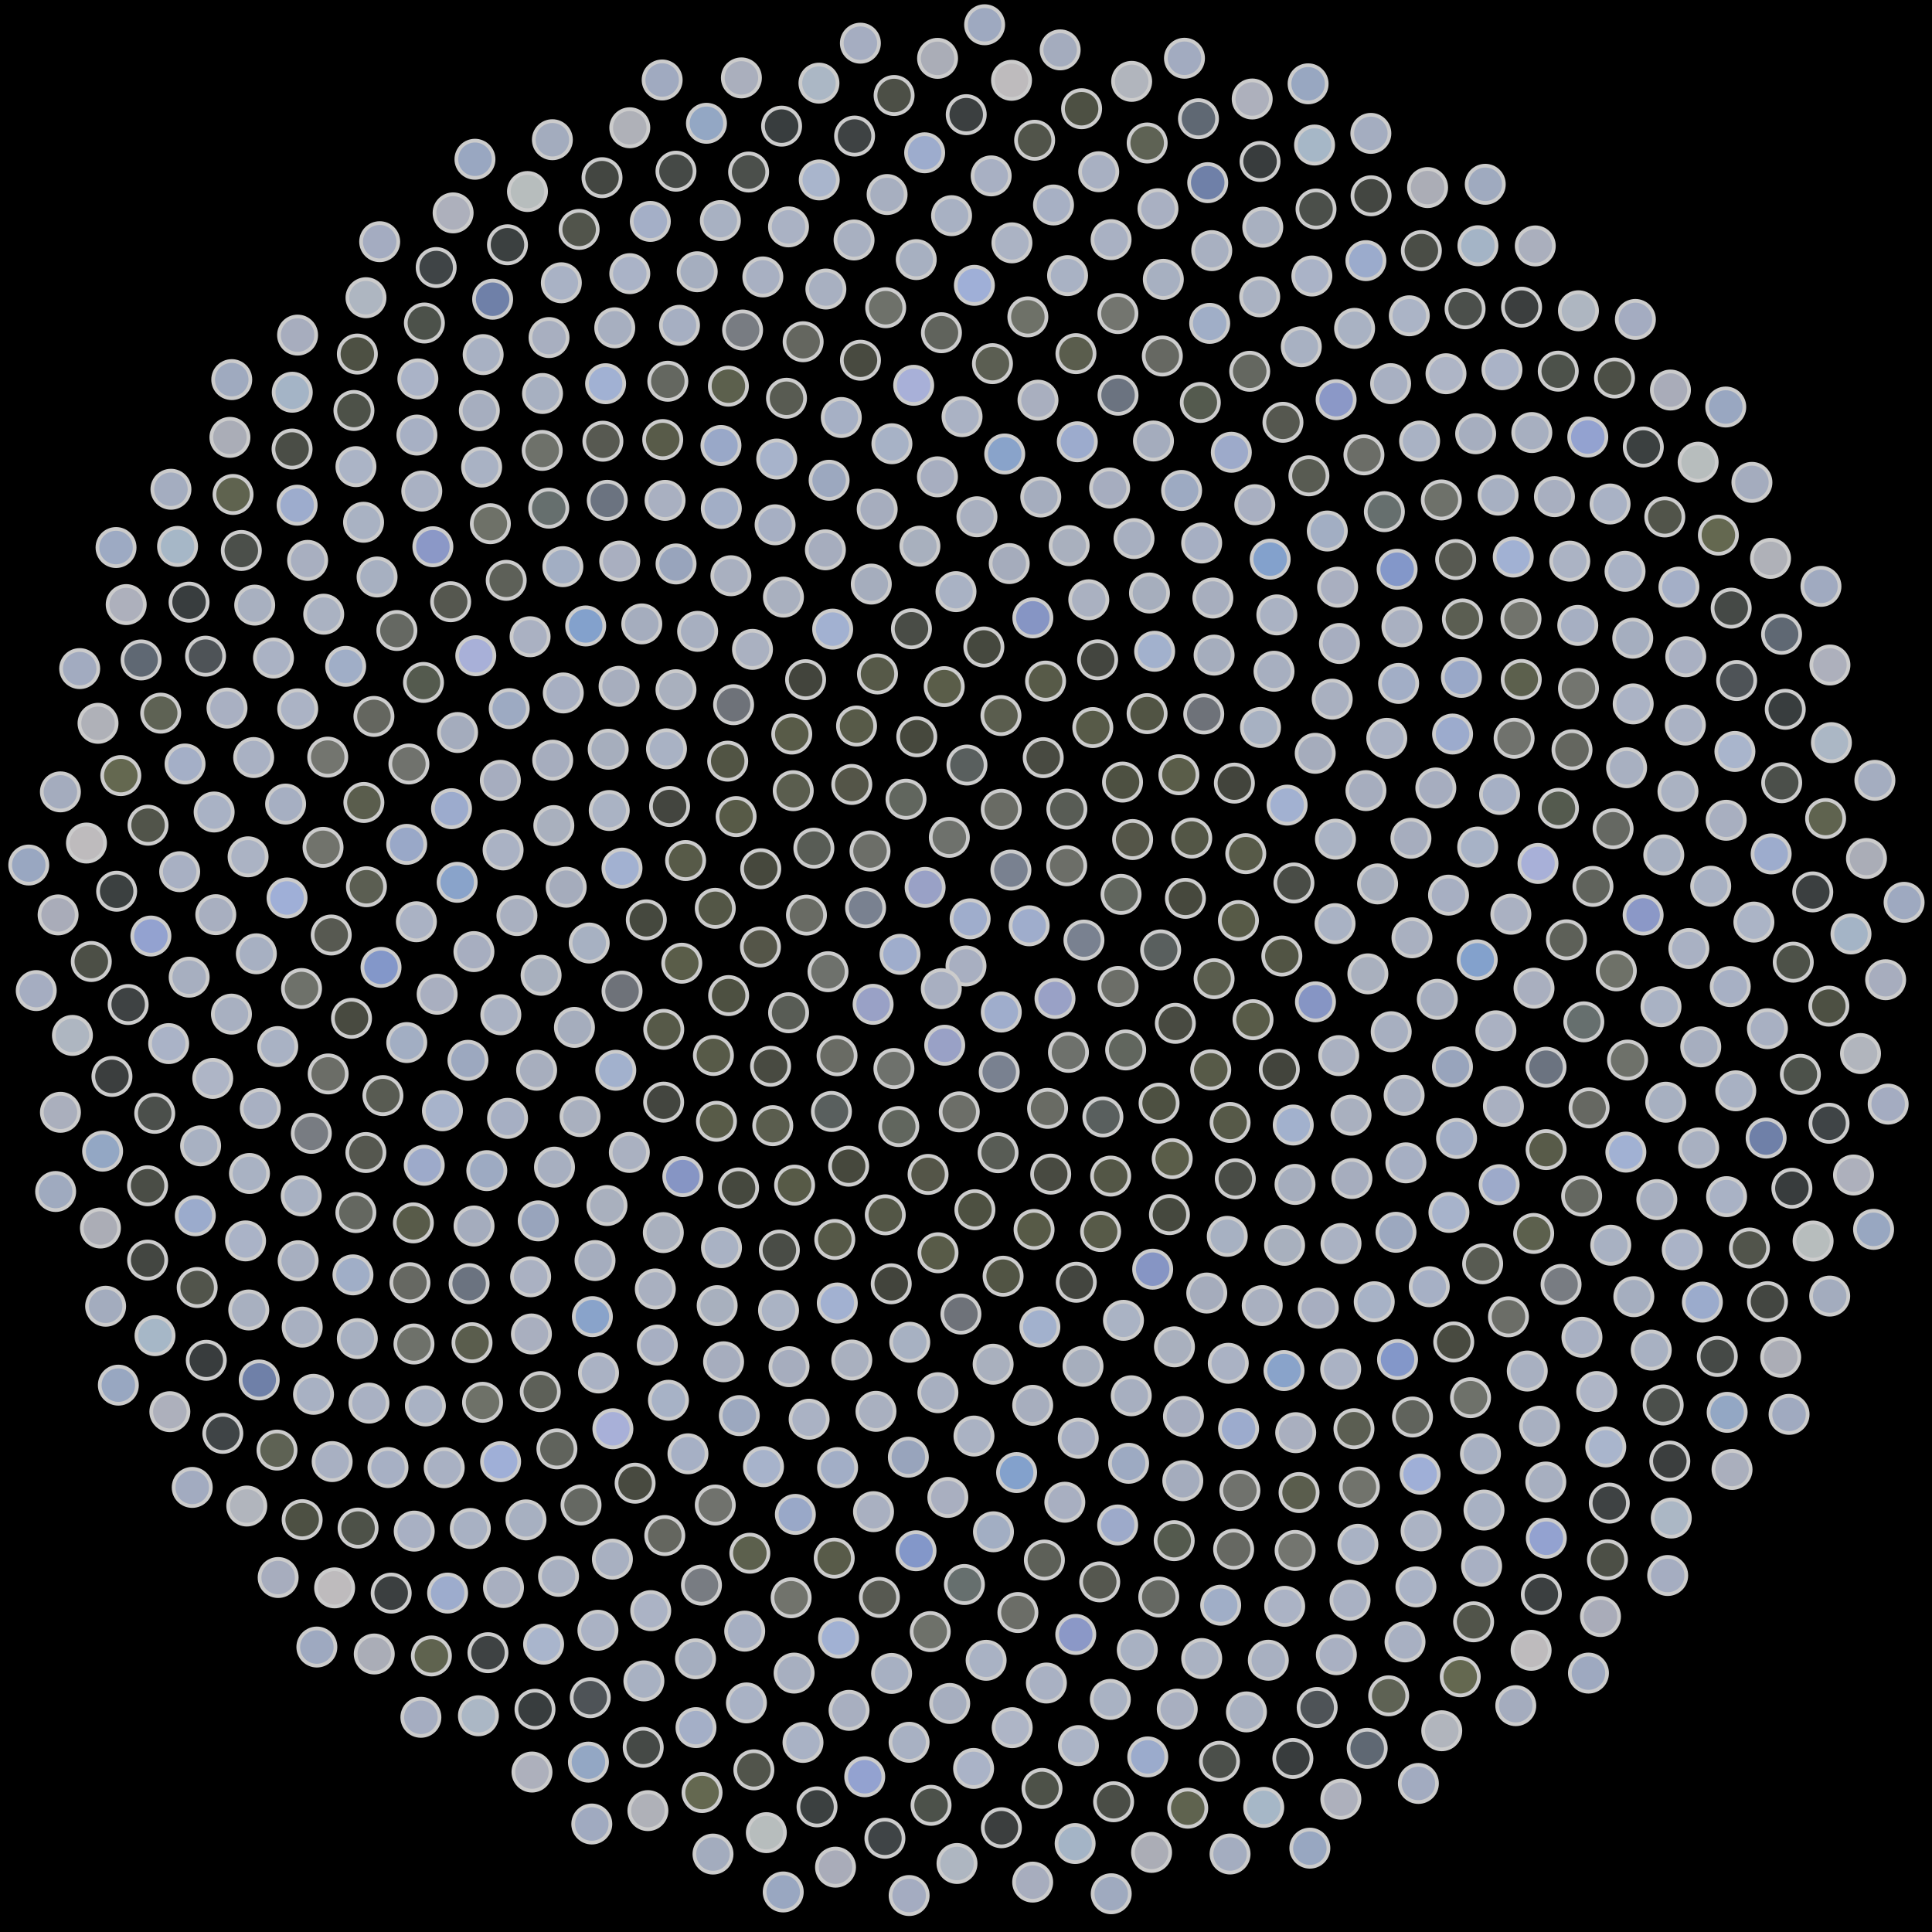 <svg xmlns="http://www.w3.org/2000/svg" width="519.117" height="519.117"><rect width="100%" height="100%" fill="black"/><circle cx="259.56" cy="259.56" r="5" fill="rgb(168,175,193)" stroke="#ccc" stroke-width="1"/><circle cx="252.92" cy="265.64" r="5" fill="rgb(168,175,193)" stroke="#ccc" stroke-width="1"/><circle cx="260.67" cy="246.88" r="5" fill="rgb(159,173,204)" stroke="#ccc" stroke-width="1"/><circle cx="269.04" cy="271.93" r="5" fill="rgb(159,173,204)" stroke="#ccc" stroke-width="1"/><circle cx="241.83" cy="256.42" r="5" fill="rgb(159,173,204)" stroke="#ccc" stroke-width="1"/><circle cx="276.54" cy="248.76" r="5" fill="rgb(159,173,204)" stroke="#ccc" stroke-width="1"/><circle cx="253.84" cy="280.85" r="5" fill="rgb(153,161,198)" stroke="#ccc" stroke-width="1"/><circle cx="248.58" cy="238.43" r="5" fill="rgb(153,161,198)" stroke="#ccc" stroke-width="1"/><circle cx="283.47" cy="268.29" r="5" fill="rgb(153,161,198)" stroke="#ccc" stroke-width="1"/><circle cx="234.60" cy="269.86" r="5" fill="rgb(153,161,198)" stroke="#ccc" stroke-width="1"/><circle cx="271.62" cy="233.78" r="5" fill="rgb(121,129,144)" stroke="#ccc" stroke-width="1"/><circle cx="268.49" cy="288.04" r="5" fill="rgb(121,129,144)" stroke="#ccc" stroke-width="1"/><circle cx="232.58" cy="243.93" r="5" fill="rgb(121,129,144)" stroke="#ccc" stroke-width="1"/><circle cx="291.25" cy="252.59" r="5" fill="rgb(121,129,144)" stroke="#ccc" stroke-width="1"/><circle cx="240.19" cy="287.11" r="5" fill="rgb(110,113,108)" stroke="#ccc" stroke-width="1"/><circle cx="255.08" cy="224.99" r="5" fill="rgb(110,113,108)" stroke="#ccc" stroke-width="1"/><circle cx="287.09" cy="282.76" r="5" fill="rgb(110,113,108)" stroke="#ccc" stroke-width="1"/><circle cx="222.48" cy="261.09" r="5" fill="rgb(110,113,108)" stroke="#ccc" stroke-width="1"/><circle cx="286.62" cy="232.62" r="5" fill="rgb(108,110,104)" stroke="#ccc" stroke-width="1"/><circle cx="257.75" cy="298.75" r="5" fill="rgb(108,110,104)" stroke="#ccc" stroke-width="1"/><circle cx="233.77" cy="228.66" r="5" fill="rgb(108,110,104)" stroke="#ccc" stroke-width="1"/><circle cx="300.43" cy="265.06" r="5" fill="rgb(108,110,104)" stroke="#ccc" stroke-width="1"/><circle cx="224.91" cy="283.67" r="5" fill="rgb(105,107,100)" stroke="#ccc" stroke-width="1"/><circle cx="269.03" cy="217.45" r="5" fill="rgb(105,107,100)" stroke="#ccc" stroke-width="1"/><circle cx="281.48" cy="297.81" r="5" fill="rgb(105,107,100)" stroke="#ccc" stroke-width="1"/><circle cx="216.69" cy="245.88" r="5" fill="rgb(105,107,100)" stroke="#ccc" stroke-width="1"/><circle cx="301.22" cy="240.31" r="5" fill="rgb(97,102,94)" stroke="#ccc" stroke-width="1"/><circle cx="241.50" cy="302.70" r="5" fill="rgb(97,102,94)" stroke="#ccc" stroke-width="1"/><circle cx="243.44" cy="214.75" r="5" fill="rgb(97,102,94)" stroke="#ccc" stroke-width="1"/><circle cx="302.46" cy="282.11" r="5" fill="rgb(97,102,94)" stroke="#ccc" stroke-width="1"/><circle cx="211.89" cy="272.12" r="5" fill="rgb(88,92,85)" stroke="#ccc" stroke-width="1"/><circle cx="286.66" cy="217.41" r="5" fill="rgb(88,92,85)" stroke="#ccc" stroke-width="1"/><circle cx="268.18" cy="309.73" r="5" fill="rgb(88,92,85)" stroke="#ccc" stroke-width="1"/><circle cx="218.68" cy="227.90" r="5" fill="rgb(88,92,85)" stroke="#ccc" stroke-width="1"/><circle cx="311.86" cy="255.23" r="5" fill="rgb(89,95,94)" stroke="#ccc" stroke-width="1"/><circle cx="223.40" cy="298.64" r="5" fill="rgb(89,95,94)" stroke="#ccc" stroke-width="1"/><circle cx="259.82" cy="205.56" r="5" fill="rgb(89,95,94)" stroke="#ccc" stroke-width="1"/><circle cx="296.34" cy="300.11" r="5" fill="rgb(89,95,94)" stroke="#ccc" stroke-width="1"/><circle cx="204.32" cy="254.44" r="5" fill="rgb(84,85,72)" stroke="#ccc" stroke-width="1"/><circle cx="304.33" cy="225.58" r="5" fill="rgb(84,85,72)" stroke="#ccc" stroke-width="1"/><circle cx="249.37" cy="315.56" r="5" fill="rgb(84,85,72)" stroke="#ccc" stroke-width="1"/><circle cx="228.87" cy="210.78" r="5" fill="rgb(84,85,72)" stroke="#ccc" stroke-width="1"/><circle cx="315.81" cy="274.97" r="5" fill="rgb(72,74,65)" stroke="#ccc" stroke-width="1"/><circle cx="207.05" cy="286.50" r="5" fill="rgb(72,74,65)" stroke="#ccc" stroke-width="1"/><circle cx="280.31" cy="203.58" r="5" fill="rgb(72,74,65)" stroke="#ccc" stroke-width="1"/><circle cx="282.32" cy="315.48" r="5" fill="rgb(72,74,65)" stroke="#ccc" stroke-width="1"/><circle cx="204.40" cy="233.42" r="5" fill="rgb(70,72,61)" stroke="#ccc" stroke-width="1"/><circle cx="318.52" cy="241.38" r="5" fill="rgb(70,72,61)" stroke="#ccc" stroke-width="1"/><circle cx="228.03" cy="313.35" r="5" fill="rgb(70,72,61)" stroke="#ccc" stroke-width="1"/><circle cx="246.33" cy="197.96" r="5" fill="rgb(70,72,61)" stroke="#ccc" stroke-width="1"/><circle cx="311.44" cy="296.41" r="5" fill="rgb(77,80,65)" stroke="#ccc" stroke-width="1"/><circle cx="195.78" cy="267.51" r="5" fill="rgb(77,80,65)" stroke="#ccc" stroke-width="1"/><circle cx="301.62" cy="210.14" r="5" fill="rgb(77,80,65)" stroke="#ccc" stroke-width="1"/><circle cx="261.95" cy="325.04" r="5" fill="rgb(77,80,65)" stroke="#ccc" stroke-width="1"/><circle cx="213.14" cy="212.45" r="5" fill="rgb(90,93,78)" stroke="#ccc" stroke-width="1"/><circle cx="326.22" cy="262.97" r="5" fill="rgb(90,93,78)" stroke="#ccc" stroke-width="1"/><circle cx="207.64" cy="302.46" r="5" fill="rgb(90,93,78)" stroke="#ccc" stroke-width="1"/><circle cx="268.95" cy="192.26" r="5" fill="rgb(90,93,78)" stroke="#ccc" stroke-width="1"/><circle cx="298.43" cy="316.01" r="5" fill="rgb(83,86,70)" stroke="#ccc" stroke-width="1"/><circle cx="192.19" cy="244.06" r="5" fill="rgb(83,86,70)" stroke="#ccc" stroke-width="1"/><circle cx="320.21" cy="225.19" r="5" fill="rgb(83,86,70)" stroke="#ccc" stroke-width="1"/><circle cx="237.87" cy="326.42" r="5" fill="rgb(83,86,70)" stroke="#ccc" stroke-width="1"/><circle cx="230.15" cy="195.08" r="5" fill="rgb(87,90,72)" stroke="#ccc" stroke-width="1"/><circle cx="325.32" cy="287.46" r="5" fill="rgb(87,90,72)" stroke="#ccc" stroke-width="1"/><circle cx="191.69" cy="283.60" r="5" fill="rgb(87,90,72)" stroke="#ccc" stroke-width="1"/><circle cx="293.63" cy="195.49" r="5" fill="rgb(87,90,72)" stroke="#ccc" stroke-width="1"/><circle cx="277.85" cy="330.35" r="5" fill="rgb(87,90,71)" stroke="#ccc" stroke-width="1"/><circle cx="197.79" cy="219.41" r="5" fill="rgb(87,90,71)" stroke="#ccc" stroke-width="1"/><circle cx="332.76" cy="247.35" r="5" fill="rgb(87,90,71)" stroke="#ccc" stroke-width="1"/><circle cx="213.50" cy="318.44" r="5" fill="rgb(87,90,71)" stroke="#ccc" stroke-width="1"/><circle cx="253.71" cy="184.49" r="5" fill="rgb(90,93,73)" stroke="#ccc" stroke-width="1"/><circle cx="314.97" cy="311.33" r="5" fill="rgb(90,93,73)" stroke="#ccc" stroke-width="1"/><circle cx="183.19" cy="258.81" r="5" fill="rgb(90,93,73)" stroke="#ccc" stroke-width="1"/><circle cx="316.76" cy="208.17" r="5" fill="rgb(90,93,73)" stroke="#ccc" stroke-width="1"/><circle cx="252.04" cy="336.61" r="5" fill="rgb(88,91,72)" stroke="#ccc" stroke-width="1"/><circle cx="212.74" cy="197.24" r="5" fill="rgb(88,91,72)" stroke="#ccc" stroke-width="1"/><circle cx="336.68" cy="273.98" r="5" fill="rgb(88,91,72)" stroke="#ccc" stroke-width="1"/><circle cx="192.51" cy="301.29" r="5" fill="rgb(88,91,72)" stroke="#ccc" stroke-width="1"/><circle cx="280.94" cy="183.00" r="5" fill="rgb(87,90,72)" stroke="#ccc" stroke-width="1"/><circle cx="295.73" cy="330.91" r="5" fill="rgb(87,90,72)" stroke="#ccc" stroke-width="1"/><circle cx="184.22" cy="231.21" r="5" fill="rgb(87,90,72)" stroke="#ccc" stroke-width="1"/><circle cx="334.73" cy="229.38" r="5" fill="rgb(87,90,72)" stroke="#ccc" stroke-width="1"/><circle cx="224.30" cy="333.03" r="5" fill="rgb(86,89,72)" stroke="#ccc" stroke-width="1"/><circle cx="235.78" cy="181.09" r="5" fill="rgb(86,89,72)" stroke="#ccc" stroke-width="1"/><circle cx="330.52" cy="301.61" r="5" fill="rgb(86,89,72)" stroke="#ccc" stroke-width="1"/><circle cx="178.35" cy="276.58" r="5" fill="rgb(86,89,72)" stroke="#ccc" stroke-width="1"/><circle cx="308.22" cy="191.75" r="5" fill="rgb(81,84,68)" stroke="#ccc" stroke-width="1"/><circle cx="269.53" cy="342.91" r="5" fill="rgb(81,84,68)" stroke="#ccc" stroke-width="1"/><circle cx="195.53" cy="204.52" r="5" fill="rgb(81,84,68)" stroke="#ccc" stroke-width="1"/><circle cx="344.42" cy="256.88" r="5" fill="rgb(81,84,68)" stroke="#ccc" stroke-width="1"/><circle cx="198.45" cy="319.19" r="5" fill="rgb(69,72,62)" stroke="#ccc" stroke-width="1"/><circle cx="264.36" cy="173.84" r="5" fill="rgb(69,72,62)" stroke="#ccc" stroke-width="1"/><circle cx="314.22" cy="326.37" r="5" fill="rgb(69,72,62)" stroke="#ccc" stroke-width="1"/><circle cx="173.66" cy="247.15" r="5" fill="rgb(69,72,62)" stroke="#ccc" stroke-width="1"/><circle cx="331.67" cy="210.42" r="5" fill="rgb(66,68,60)" stroke="#ccc" stroke-width="1"/><circle cx="239.47" cy="344.95" r="5" fill="rgb(66,68,60)" stroke="#ccc" stroke-width="1"/><circle cx="216.46" cy="182.62" r="5" fill="rgb(66,68,60)" stroke="#ccc" stroke-width="1"/><circle cx="343.74" cy="287.32" r="5" fill="rgb(66,68,60)" stroke="#ccc" stroke-width="1"/><circle cx="178.32" cy="296.14" r="5" fill="rgb(67,69,63)" stroke="#ccc" stroke-width="1"/><circle cx="294.93" cy="177.29" r="5" fill="rgb(67,69,63)" stroke="#ccc" stroke-width="1"/><circle cx="289.19" cy="344.54" r="5" fill="rgb(67,69,63)" stroke="#ccc" stroke-width="1"/><circle cx="179.91" cy="216.70" r="5" fill="rgb(67,69,63)" stroke="#ccc" stroke-width="1"/><circle cx="347.67" cy="237.25" r="5" fill="rgb(73,76,70)" stroke="#ccc" stroke-width="1"/><circle cx="209.41" cy="335.90" r="5" fill="rgb(73,76,70)" stroke="#ccc" stroke-width="1"/><circle cx="244.90" cy="168.95" r="5" fill="rgb(73,76,70)" stroke="#ccc" stroke-width="1"/><circle cx="331.92" cy="316.74" r="5" fill="rgb(73,76,70)" stroke="#ccc" stroke-width="1"/><circle cx="167.14" cy="266.31" r="5" fill="rgb(110,114,121)" stroke="#ccc" stroke-width="1"/><circle cx="323.44" cy="191.84" r="5" fill="rgb(110,114,121)" stroke="#ccc" stroke-width="1"/><circle cx="258.19" cy="353.08" r="5" fill="rgb(110,114,121)" stroke="#ccc" stroke-width="1"/><circle cx="197.11" cy="189.35" r="5" fill="rgb(110,114,121)" stroke="#ccc" stroke-width="1"/><circle cx="353.46" cy="269.19" r="5" fill="rgb(134,149,196)" stroke="#ccc" stroke-width="1"/><circle cx="183.47" cy="316.14" r="5" fill="rgb(134,149,196)" stroke="#ccc" stroke-width="1"/><circle cx="277.52" cy="166.02" r="5" fill="rgb(134,149,196)" stroke="#ccc" stroke-width="1"/><circle cx="309.72" cy="341.02" r="5" fill="rgb(134,149,196)" stroke="#ccc" stroke-width="1"/><circle cx="167.13" cy="233.26" r="5" fill="rgb(162,177,209)" stroke="#ccc" stroke-width="1"/><circle cx="345.85" cy="216.33" r="5" fill="rgb(162,177,209)" stroke="#ccc" stroke-width="1"/><circle cx="224.98" cy="350.11" r="5" fill="rgb(162,177,209)" stroke="#ccc" stroke-width="1"/><circle cx="223.73" cy="169.04" r="5" fill="rgb(162,177,209)" stroke="#ccc" stroke-width="1"/><circle cx="347.49" cy="302.29" r="5" fill="rgb(162,177,205)" stroke="#ccc" stroke-width="1"/><circle cx="165.46" cy="287.57" r="5" fill="rgb(162,177,205)" stroke="#ccc" stroke-width="1"/><circle cx="310.24" cy="174.99" r="5" fill="rgb(162,177,205)" stroke="#ccc" stroke-width="1"/><circle cx="279.40" cy="356.55" r="5" fill="rgb(162,177,205)" stroke="#ccc" stroke-width="1"/><circle cx="179.08" cy="201.20" r="5" fill="rgb(169,178,196)" stroke="#ccc" stroke-width="1"/><circle cx="358.72" cy="248.18" r="5" fill="rgb(169,178,196)" stroke="#ccc" stroke-width="1"/><circle cx="193.86" cy="335.24" r="5" fill="rgb(169,178,196)" stroke="#ccc" stroke-width="1"/><circle cx="256.87" cy="158.97" r="5" fill="rgb(169,178,196)" stroke="#ccc" stroke-width="1"/><circle cx="329.76" cy="332.20" r="5" fill="rgb(167,177,194)" stroke="#ccc" stroke-width="1"/><circle cx="158.32" cy="253.39" r="5" fill="rgb(167,177,194)" stroke="#ccc" stroke-width="1"/><circle cx="338.68" cy="195.47" r="5" fill="rgb(167,177,194)" stroke="#ccc" stroke-width="1"/><circle cx="244.45" cy="360.66" r="5" fill="rgb(167,177,194)" stroke="#ccc" stroke-width="1"/><circle cx="202.19" cy="174.48" r="5" fill="rgb(170,177,193)" stroke="#ccc" stroke-width="1"/><circle cx="359.71" cy="283.64" r="5" fill="rgb(170,177,193)" stroke="#ccc" stroke-width="1"/><circle cx="169.10" cy="309.65" r="5" fill="rgb(170,177,193)" stroke="#ccc" stroke-width="1"/><circle cx="292.55" cy="161.15" r="5" fill="rgb(170,177,193)" stroke="#ccc" stroke-width="1"/><circle cx="301.87" cy="354.76" r="5" fill="rgb(170,179,196)" stroke="#ccc" stroke-width="1"/><circle cx="163.70" cy="217.78" r="5" fill="rgb(170,179,196)" stroke="#ccc" stroke-width="1"/><circle cx="358.83" cy="225.48" r="5" fill="rgb(170,179,196)" stroke="#ccc" stroke-width="1"/><circle cx="209.19" cy="352.08" r="5" fill="rgb(170,179,196)" stroke="#ccc" stroke-width="1"/><circle cx="234.11" cy="156.94" r="5" fill="rgb(165,173,189)" stroke="#ccc" stroke-width="1"/><circle cx="347.96" cy="318.25" r="5" fill="rgb(165,173,189)" stroke="#ccc" stroke-width="1"/><circle cx="154.35" cy="276.06" r="5" fill="rgb(165,173,189)" stroke="#ccc" stroke-width="1"/><circle cx="326.22" cy="176.03" r="5" fill="rgb(165,173,189)" stroke="#ccc" stroke-width="1"/><circle cx="266.85" cy="366.56" r="5" fill="rgb(169,176,190)" stroke="#ccc" stroke-width="1"/><circle cx="181.63" cy="185.32" r="5" fill="rgb(169,176,190)" stroke="#ccc" stroke-width="1"/><circle cx="367.54" cy="261.67" r="5" fill="rgb(169,176,190)" stroke="#ccc" stroke-width="1"/><circle cx="178.23" cy="331.19" r="5" fill="rgb(169,176,190)" stroke="#ccc" stroke-width="1"/><circle cx="271.18" cy="151.43" r="5" fill="rgb(165,172,188)" stroke="#ccc" stroke-width="1"/><circle cx="324.25" cy="347.43" r="5" fill="rgb(165,172,188)" stroke="#ccc" stroke-width="1"/><circle cx="152.14" cy="238.39" r="5" fill="rgb(165,172,188)" stroke="#ccc" stroke-width="1"/><circle cx="353.39" cy="202.41" r="5" fill="rgb(165,172,188)" stroke="#ccc" stroke-width="1"/><circle cx="228.87" cy="365.43" r="5" fill="rgb(169,176,191)" stroke="#ccc" stroke-width="1"/><circle cx="210.51" cy="160.44" r="5" fill="rgb(169,176,191)" stroke="#ccc" stroke-width="1"/><circle cx="363.02" cy="299.65" r="5" fill="rgb(169,176,191)" stroke="#ccc" stroke-width="1"/><circle cx="155.85" cy="300.02" r="5" fill="rgb(169,176,191)" stroke="#ccc" stroke-width="1"/><circle cx="308.86" cy="159.34" r="5" fill="rgb(166,174,189)" stroke="#ccc" stroke-width="1"/><circle cx="291.00" cy="367.11" r="5" fill="rgb(166,174,189)" stroke="#ccc" stroke-width="1"/><circle cx="163.42" cy="201.31" r="5" fill="rgb(166,174,189)" stroke="#ccc" stroke-width="1"/><circle cx="370.15" cy="237.50" r="5" fill="rgb(166,174,189)" stroke="#ccc" stroke-width="1"/><circle cx="192.70" cy="350.82" r="5" fill="rgb(168,176,190)" stroke="#ccc" stroke-width="1"/><circle cx="247.17" cy="146.75" r="5" fill="rgb(168,176,190)" stroke="#ccc" stroke-width="1"/><circle cx="345.16" cy="334.61" r="5" fill="rgb(168,176,190)" stroke="#ccc" stroke-width="1"/><circle cx="145.39" cy="262.05" r="5" fill="rgb(168,176,190)" stroke="#ccc" stroke-width="1"/><circle cx="342.32" cy="180.36" r="5" fill="rgb(167,175,192)" stroke="#ccc" stroke-width="1"/><circle cx="252.01" cy="374.21" r="5" fill="rgb(167,175,192)" stroke="#ccc" stroke-width="1"/><circle cx="187.45" cy="169.64" r="5" fill="rgb(167,175,192)" stroke="#ccc" stroke-width="1"/><circle cx="373.81" cy="277.21" r="5" fill="rgb(167,175,192)" stroke="#ccc" stroke-width="1"/><circle cx="163.10" cy="323.92" r="5" fill="rgb(169,176,190)" stroke="#ccc" stroke-width="1"/><circle cx="287.29" cy="146.61" r="5" fill="rgb(169,176,190)" stroke="#ccc" stroke-width="1"/><circle cx="315.57" cy="361.88" r="5" fill="rgb(169,176,190)" stroke="#ccc" stroke-width="1"/><circle cx="148.81" cy="221.83" r="5" fill="rgb(169,176,190)" stroke="#ccc" stroke-width="1"/><circle cx="367.02" cy="212.43" r="5" fill="rgb(166,173,190)" stroke="#ccc" stroke-width="1"/><circle cx="212.01" cy="367.22" r="5" fill="rgb(166,173,190)" stroke="#ccc" stroke-width="1"/><circle cx="221.78" cy="147.73" r="5" fill="rgb(166,173,190)" stroke="#ccc" stroke-width="1"/><circle cx="363.25" cy="316.66" r="5" fill="rgb(166,173,190)" stroke="#ccc" stroke-width="1"/><circle cx="144.19" cy="287.57" r="5" fill="rgb(167,174,190)" stroke="#ccc" stroke-width="1"/><circle cx="325.89" cy="160.69" r="5" fill="rgb(167,174,190)" stroke="#ccc" stroke-width="1"/><circle cx="277.48" cy="377.60" r="5" fill="rgb(167,174,190)" stroke="#ccc" stroke-width="1"/><circle cx="166.34" cy="184.41" r="5" fill="rgb(167,174,190)" stroke="#ccc" stroke-width="1"/><circle cx="379.39" cy="251.98" r="5" fill="rgb(169,176,192)" stroke="#ccc" stroke-width="1"/><circle cx="176.08" cy="346.34" r="5" fill="rgb(169,176,192)" stroke="#ccc" stroke-width="1"/><circle cx="262.50" cy="138.85" r="5" fill="rgb(169,176,192)" stroke="#ccc" stroke-width="1"/><circle cx="339.15" cy="350.81" r="5" fill="rgb(169,176,192)" stroke="#ccc" stroke-width="1"/><circle cx="138.90" cy="246.00" r="5" fill="rgb(169,176,192)" stroke="#ccc" stroke-width="1"/><circle cx="357.96" cy="187.86" r="5" fill="rgb(169,176,192)" stroke="#ccc" stroke-width="1"/><circle cx="235.37" cy="379.22" r="5" fill="rgb(169,176,192)" stroke="#ccc" stroke-width="1"/><circle cx="196.39" cy="154.70" r="5" fill="rgb(169,176,192)" stroke="#ccc" stroke-width="1"/><circle cx="377.28" cy="294.30" r="5" fill="rgb(167,175,192)" stroke="#ccc" stroke-width="1"/><circle cx="148.99" cy="313.60" r="5" fill="rgb(167,175,192)" stroke="#ccc" stroke-width="1"/><circle cx="304.70" cy="144.71" r="5" fill="rgb(167,175,192)" stroke="#ccc" stroke-width="1"/><circle cx="303.96" cy="375.04" r="5" fill="rgb(167,175,192)" stroke="#ccc" stroke-width="1"/><circle cx="148.51" cy="204.25" r="5" fill="rgb(166,173,190)" stroke="#ccc" stroke-width="1"/><circle cx="379.11" cy="225.24" r="5" fill="rgb(166,173,190)" stroke="#ccc" stroke-width="1"/><circle cx="194.42" cy="365.90" r="5" fill="rgb(166,173,190)" stroke="#ccc" stroke-width="1"/><circle cx="235.70" cy="136.82" r="5" fill="rgb(166,173,190)" stroke="#ccc" stroke-width="1"/><circle cx="360.32" cy="334.13" r="5" fill="rgb(170,178,195)" stroke="#ccc" stroke-width="1"/><circle cx="134.57" cy="272.66" r="5" fill="rgb(170,178,195)" stroke="#ccc" stroke-width="1"/><circle cx="343.08" cy="165.22" r="5" fill="rgb(170,178,195)" stroke="#ccc" stroke-width="1"/><circle cx="261.70" cy="385.86" r="5" fill="rgb(170,178,195)" stroke="#ccc" stroke-width="1"/><circle cx="172.44" cy="167.64" r="5" fill="rgb(165,173,190)" stroke="#ccc" stroke-width="1"/><circle cx="386.20" cy="268.51" r="5" fill="rgb(165,173,190)" stroke="#ccc" stroke-width="1"/><circle cx="159.88" cy="338.70" r="5" fill="rgb(165,173,190)" stroke="#ccc" stroke-width="1"/><circle cx="279.65" cy="133.55" r="5" fill="rgb(165,173,190)" stroke="#ccc" stroke-width="1"/><circle cx="330.03" cy="366.31" r="5" fill="rgb(170,178,196)" stroke="#ccc" stroke-width="1"/><circle cx="135.18" cy="228.37" r="5" fill="rgb(170,178,196)" stroke="#ccc" stroke-width="1"/><circle cx="372.62" cy="198.39" r="5" fill="rgb(170,178,196)" stroke="#ccc" stroke-width="1"/><circle cx="217.41" cy="381.33" r="5" fill="rgb(170,178,196)" stroke="#ccc" stroke-width="1"/><circle cx="208.26" cy="141.01" r="5" fill="rgb(166,175,195)" stroke="#ccc" stroke-width="1"/><circle cx="377.75" cy="312.45" r="5" fill="rgb(166,175,195)" stroke="#ccc" stroke-width="1"/><circle cx="136.38" cy="300.50" r="5" fill="rgb(166,175,195)" stroke="#ccc" stroke-width="1"/><circle cx="322.88" cy="145.90" r="5" fill="rgb(166,175,195)" stroke="#ccc" stroke-width="1"/><circle cx="289.72" cy="386.45" r="5" fill="rgb(167,175,194)" stroke="#ccc" stroke-width="1"/><circle cx="151.35" cy="186.19" r="5" fill="rgb(167,175,194)" stroke="#ccc" stroke-width="1"/><circle cx="389.21" cy="240.52" r="5" fill="rgb(167,175,194)" stroke="#ccc" stroke-width="1"/><circle cx="176.62" cy="361.41" r="5" fill="rgb(167,175,194)" stroke="#ccc" stroke-width="1"/><circle cx="251.89" cy="128.12" r="5" fill="rgb(167,174,192)" stroke="#ccc" stroke-width="1"/><circle cx="354.22" cy="351.51" r="5" fill="rgb(167,174,192)" stroke="#ccc" stroke-width="1"/><circle cx="127.34" cy="255.69" r="5" fill="rgb(167,174,192)" stroke="#ccc" stroke-width="1"/><circle cx="359.90" cy="172.90" r="5" fill="rgb(167,174,192)" stroke="#ccc" stroke-width="1"/><circle cx="244.07" cy="391.54" r="5" fill="rgb(152,164,188)" stroke="#ccc" stroke-width="1"/><circle cx="181.65" cy="151.53" r="5" fill="rgb(152,164,188)" stroke="#ccc" stroke-width="1"/><circle cx="390.27" cy="286.65" r="5" fill="rgb(152,164,188)" stroke="#ccc" stroke-width="1"/><circle cx="144.62" cy="328.04" r="5" fill="rgb(152,164,188)" stroke="#ccc" stroke-width="1"/><circle cx="298.15" cy="131.13" r="5" fill="rgb(166,173,191)" stroke="#ccc" stroke-width="1"/><circle cx="317.99" cy="380.59" r="5" fill="rgb(166,173,191)" stroke="#ccc" stroke-width="1"/><circle cx="134.44" cy="209.67" r="5" fill="rgb(166,173,191)" stroke="#ccc" stroke-width="1"/><circle cx="385.80" cy="211.72" r="5" fill="rgb(166,173,191)" stroke="#ccc" stroke-width="1"/><circle cx="198.65" cy="380.37" r="5" fill="rgb(156,168,191)" stroke="#ccc" stroke-width="1"/><circle cx="222.78" cy="129.04" r="5" fill="rgb(156,168,191)" stroke="#ccc" stroke-width="1"/><circle cx="375.09" cy="331.11" r="5" fill="rgb(156,168,191)" stroke="#ccc" stroke-width="1"/><circle cx="125.74" cy="284.90" r="5" fill="rgb(156,168,191)" stroke="#ccc" stroke-width="1"/><circle cx="341.29" cy="150.24" r="5" fill="rgb(131,161,204)" stroke="#ccc" stroke-width="1"/><circle cx="273.16" cy="395.67" r="5" fill="rgb(131,161,204)" stroke="#ccc" stroke-width="1"/><circle cx="157.37" cy="168.19" r="5" fill="rgb(131,161,204)" stroke="#ccc" stroke-width="1"/><circle cx="396.93" cy="257.90" r="5" fill="rgb(131,161,204)" stroke="#ccc" stroke-width="1"/><circle cx="159.17" cy="353.77" r="5" fill="rgb(137,163,202)" stroke="#ccc" stroke-width="1"/><circle cx="269.96" cy="121.98" r="5" fill="rgb(137,163,202)" stroke="#ccc" stroke-width="1"/><circle cx="345.00" cy="368.26" r="5" fill="rgb(137,163,202)" stroke="#ccc" stroke-width="1"/><circle cx="122.84" cy="237.07" r="5" fill="rgb(137,163,202)" stroke="#ccc" stroke-width="1"/><circle cx="375.80" cy="183.63" r="5" fill="rgb(162,174,198)" stroke="#ccc" stroke-width="1"/><circle cx="225.06" cy="394.35" r="5" fill="rgb(162,174,198)" stroke="#ccc" stroke-width="1"/><circle cx="193.81" cy="136.61" r="5" fill="rgb(162,174,198)" stroke="#ccc" stroke-width="1"/><circle cx="391.37" cy="305.90" r="5" fill="rgb(162,174,198)" stroke="#ccc" stroke-width="1"/><circle cx="130.80" cy="314.54" r="5" fill="rgb(157,170,194)" stroke="#ccc" stroke-width="1"/><circle cx="317.49" cy="131.78" r="5" fill="rgb(157,170,194)" stroke="#ccc" stroke-width="1"/><circle cx="303.25" cy="393.18" r="5" fill="rgb(157,170,194)" stroke="#ccc" stroke-width="1"/><circle cx="136.83" cy="190.40" r="5" fill="rgb(157,170,194)" stroke="#ccc" stroke-width="1"/><circle cx="397.05" cy="227.59" r="5" fill="rgb(167,178,198)" stroke="#ccc" stroke-width="1"/><circle cx="179.61" cy="376.24" r="5" fill="rgb(167,178,198)" stroke="#ccc" stroke-width="1"/><circle cx="239.65" cy="119.23" r="5" fill="rgb(167,178,198)" stroke="#ccc" stroke-width="1"/><circle cx="369.25" cy="349.77" r="5" fill="rgb(167,178,198)" stroke="#ccc" stroke-width="1"/><circle cx="117.46" cy="267.15" r="5" fill="rgb(169,175,192)" stroke="#ccc" stroke-width="1"/><circle cx="359.41" cy="157.77" r="5" fill="rgb(169,175,192)" stroke="#ccc" stroke-width="1"/><circle cx="254.68" cy="402.35" r="5" fill="rgb(169,175,192)" stroke="#ccc" stroke-width="1"/><circle cx="166.52" cy="150.76" r="5" fill="rgb(169,175,192)" stroke="#ccc" stroke-width="1"/><circle cx="401.93" cy="276.97" r="5" fill="rgb(170,177,194)" stroke="#ccc" stroke-width="1"/><circle cx="142.58" cy="343.06" r="5" fill="rgb(170,177,194)" stroke="#ccc" stroke-width="1"/><circle cx="289.47" cy="118.70" r="5" fill="rgb(156,171,205)" stroke="#ccc" stroke-width="1"/><circle cx="332.80" cy="383.87" r="5" fill="rgb(156,171,205)" stroke="#ccc" stroke-width="1"/><circle cx="121.32" cy="217.29" r="5" fill="rgb(156,171,205)" stroke="#ccc" stroke-width="1"/><circle cx="390.30" cy="197.23" r="5" fill="rgb(156,171,205)" stroke="#ccc" stroke-width="1"/><circle cx="205.15" cy="394.09" r="5" fill="rgb(167,179,203)" stroke="#ccc" stroke-width="1"/><circle cx="208.70" cy="123.34" r="5" fill="rgb(167,179,203)" stroke="#ccc" stroke-width="1"/><circle cx="389.32" cy="325.77" r="5" fill="rgb(167,179,203)" stroke="#ccc" stroke-width="1"/><circle cx="118.88" cy="298.46" r="5" fill="rgb(167,179,203)" stroke="#ccc" stroke-width="1"/><circle cx="337.16" cy="135.61" r="5" fill="rgb(168,175,193)" stroke="#ccc" stroke-width="1"/><circle cx="286.11" cy="403.64" r="5" fill="rgb(168,175,193)" stroke="#ccc" stroke-width="1"/><circle cx="142.43" cy="171.09" r="5" fill="rgb(170,177,194)" stroke="#ccc" stroke-width="1"/><circle cx="405.96" cy="245.65" r="5" fill="rgb(170,177,194)" stroke="#ccc" stroke-width="1"/><circle cx="160.82" cy="368.91" r="5" fill="rgb(170,178,196)" stroke="#ccc" stroke-width="1"/><circle cx="258.50" cy="111.95" r="5" fill="rgb(170,178,196)" stroke="#ccc" stroke-width="1"/><circle cx="360.23" cy="367.88" r="5" fill="rgb(170,178,196)" stroke="#ccc" stroke-width="1"/><circle cx="111.88" cy="247.67" r="5" fill="rgb(170,178,196)" stroke="#ccc" stroke-width="1"/><circle cx="376.70" cy="168.40" r="5" fill="rgb(169,176,193)" stroke="#ccc" stroke-width="1"/><circle cx="234.71" cy="406.17" r="5" fill="rgb(169,176,193)" stroke="#ccc" stroke-width="1"/><circle cx="178.70" cy="134.44" r="5" fill="rgb(169,176,193)" stroke="#ccc" stroke-width="1"/><circle cx="403.96" cy="297.27" r="5" fill="rgb(169,176,193)" stroke="#ccc" stroke-width="1"/><circle cx="127.37" cy="329.42" r="5" fill="rgb(164,172,189)" stroke="#ccc" stroke-width="1"/><circle cx="309.93" cy="118.49" r="5" fill="rgb(164,172,189)" stroke="#ccc" stroke-width="1"/><circle cx="317.81" cy="397.85" r="5" fill="rgb(164,172,189)" stroke="#ccc" stroke-width="1"/><circle cx="122.95" cy="196.82" r="5" fill="rgb(164,172,189)" stroke="#ccc" stroke-width="1"/><circle cx="402.93" cy="213.46" r="5" fill="rgb(166,176,197)" stroke="#ccc" stroke-width="1"/><circle cx="184.85" cy="390.63" r="5" fill="rgb(166,176,197)" stroke="#ccc" stroke-width="1"/><circle cx="226.05" cy="112.18" r="5" fill="rgb(166,176,197)" stroke="#ccc" stroke-width="1"/><circle cx="384.04" cy="345.74" r="5" fill="rgb(166,176,197)" stroke="#ccc" stroke-width="1"/><circle cx="109.29" cy="280.13" r="5" fill="rgb(162,174,195)" stroke="#ccc" stroke-width="1"/><circle cx="356.64" cy="142.68" r="5" fill="rgb(162,174,195)" stroke="#ccc" stroke-width="1"/><circle cx="266.94" cy="411.58" r="5" fill="rgb(162,174,195)" stroke="#ccc" stroke-width="1"/><circle cx="151.24" cy="152.26" r="5" fill="rgb(162,174,195)" stroke="#ccc" stroke-width="1"/><circle cx="412.18" cy="265.52" r="5" fill="rgb(169,175,191)" stroke="#ccc" stroke-width="1"/><circle cx="142.79" cy="358.43" r="5" fill="rgb(169,175,191)" stroke="#ccc" stroke-width="1"/><circle cx="278.90" cy="107.52" r="5" fill="rgb(169,175,191)" stroke="#ccc" stroke-width="1"/><circle cx="348.15" cy="384.95" r="5" fill="rgb(169,175,191)" stroke="#ccc" stroke-width="1"/><circle cx="109.28" cy="226.88" r="5" fill="rgb(153,168,200)" stroke="#ccc" stroke-width="1"/><circle cx="392.67" cy="182.01" r="5" fill="rgb(153,168,200)" stroke="#ccc" stroke-width="1"/><circle cx="213.71" cy="406.91" r="5" fill="rgb(153,168,200)" stroke="#ccc" stroke-width="1"/><circle cx="193.72" cy="119.70" r="5" fill="rgb(153,168,200)" stroke="#ccc" stroke-width="1"/><circle cx="402.82" cy="318.31" r="5" fill="rgb(157,170,202)" stroke="#ccc" stroke-width="1"/><circle cx="113.99" cy="313.10" r="5" fill="rgb(157,170,202)" stroke="#ccc" stroke-width="1"/><circle cx="330.85" cy="121.52" r="5" fill="rgb(157,170,202)" stroke="#ccc" stroke-width="1"/><circle cx="300.31" cy="409.75" r="5" fill="rgb(157,170,202)" stroke="#ccc" stroke-width="1"/><circle cx="127.84" cy="176.19" r="5" fill="rgb(168,176,216)" stroke="#ccc" stroke-width="1"/><circle cx="413.25" cy="232.01" r="5" fill="rgb(168,176,216)" stroke="#ccc" stroke-width="1"/><circle cx="164.68" cy="383.90" r="5" fill="rgb(168,176,216)" stroke="#ccc" stroke-width="1"/><circle cx="245.50" cy="103.53" r="5" fill="rgb(168,176,216)" stroke="#ccc" stroke-width="1"/><circle cx="375.51" cy="365.29" r="5" fill="rgb(131,151,201)" stroke="#ccc" stroke-width="1"/><circle cx="102.38" cy="259.92" r="5" fill="rgb(131,151,201)" stroke="#ccc" stroke-width="1"/><circle cx="375.40" cy="152.95" r="5" fill="rgb(131,151,201)" stroke="#ccc" stroke-width="1"/><circle cx="246.13" cy="416.68" r="5" fill="rgb(131,151,201)" stroke="#ccc" stroke-width="1"/><circle cx="163.17" cy="134.43" r="5" fill="rgb(107,115,128)" stroke="#ccc" stroke-width="1"/><circle cx="415.41" cy="286.76" r="5" fill="rgb(107,115,128)" stroke="#ccc" stroke-width="1"/><circle cx="126.05" cy="344.92" r="5" fill="rgb(107,115,128)" stroke="#ccc" stroke-width="1"/><circle cx="300.41" cy="106.19" r="5" fill="rgb(107,115,128)" stroke="#ccc" stroke-width="1"/><circle cx="333.15" cy="400.47" r="5" fill="rgb(112,114,109)" stroke="#ccc" stroke-width="1"/><circle cx="109.87" cy="205.28" r="5" fill="rgb(112,114,109)" stroke="#ccc" stroke-width="1"/><circle cx="406.83" cy="198.37" r="5" fill="rgb(112,114,109)" stroke="#ccc" stroke-width="1"/><circle cx="192.19" cy="404.39" r="5" fill="rgb(112,114,109)" stroke="#ccc" stroke-width="1"/><circle cx="211.33" cy="107.01" r="5" fill="rgb(88,91,82)" stroke="#ccc" stroke-width="1"/><circle cx="398.38" cy="339.58" r="5" fill="rgb(88,91,82)" stroke="#ccc" stroke-width="1"/><circle cx="102.89" cy="294.38" r="5" fill="rgb(88,91,82)" stroke="#ccc" stroke-width="1"/><circle cx="351.70" cy="127.85" r="5" fill="rgb(88,91,82)" stroke="#ccc" stroke-width="1"/><circle cx="280.62" cy="419.17" r="5" fill="rgb(93,96,88)" stroke="#ccc" stroke-width="1"/><circle cx="136.02" cy="155.93" r="5" fill="rgb(93,96,88)" stroke="#ccc" stroke-width="1"/><circle cx="420.90" cy="252.51" r="5" fill="rgb(93,96,88)" stroke="#ccc" stroke-width="1"/><circle cx="145.17" cy="373.92" r="5" fill="rgb(93,96,88)" stroke="#ccc" stroke-width="1"/><circle cx="266.67" cy="97.71" r="5" fill="rgb(91,94,82)" stroke="#ccc" stroke-width="1"/><circle cx="363.80" cy="383.89" r="5" fill="rgb(91,94,82)" stroke="#ccc" stroke-width="1"/><circle cx="98.46" cy="238.26" r="5" fill="rgb(91,94,82)" stroke="#ccc" stroke-width="1"/><circle cx="392.94" cy="166.30" r="5" fill="rgb(91,94,82)" stroke="#ccc" stroke-width="1"/><circle cx="224.15" cy="418.66" r="5" fill="rgb(88,91,73)" stroke="#ccc" stroke-width="1"/><circle cx="178.07" cy="118.11" r="5" fill="rgb(88,91,73)" stroke="#ccc" stroke-width="1"/><circle cx="415.43" cy="308.89" r="5" fill="rgb(88,91,73)" stroke="#ccc" stroke-width="1"/><circle cx="111.07" cy="328.58" r="5" fill="rgb(88,91,73)" stroke="#ccc" stroke-width="1"/><circle cx="322.52" cy="108.14" r="5" fill="rgb(84,90,78)" stroke="#ccc" stroke-width="1"/><circle cx="315.50" cy="413.97" r="5" fill="rgb(84,90,78)" stroke="#ccc" stroke-width="1"/><circle cx="113.79" cy="183.37" r="5" fill="rgb(84,90,78)" stroke="#ccc" stroke-width="1"/><circle cx="418.75" cy="217.20" r="5" fill="rgb(84,90,78)" stroke="#ccc" stroke-width="1"/><circle cx="170.65" cy="398.53" r="5" fill="rgb(72,74,64)" stroke="#ccc" stroke-width="1"/><circle cx="231.20" cy="96.79" r="5" fill="rgb(72,74,64)" stroke="#ccc" stroke-width="1"/><circle cx="390.61" cy="360.57" r="5" fill="rgb(72,74,64)" stroke="#ccc" stroke-width="1"/><circle cx="94.45" cy="273.62" r="5" fill="rgb(72,74,64)" stroke="#ccc" stroke-width="1"/><circle cx="371.97" cy="137.48" r="5" fill="rgb(102,111,110)" stroke="#ccc" stroke-width="1"/><circle cx="259.13" cy="425.75" r="5" fill="rgb(102,111,110)" stroke="#ccc" stroke-width="1"/><circle cx="147.45" cy="136.54" r="5" fill="rgb(102,111,110)" stroke="#ccc" stroke-width="1"/><circle cx="425.56" cy="274.56" r="5" fill="rgb(102,111,110)" stroke="#ccc" stroke-width="1"/><circle cx="126.83" cy="360.78" r="5" fill="rgb(90,93,77)" stroke="#ccc" stroke-width="1"/><circle cx="289.10" cy="95.02" r="5" fill="rgb(90,93,77)" stroke="#ccc" stroke-width="1"/><circle cx="349.05" cy="401.04" r="5" fill="rgb(90,93,77)" stroke="#ccc" stroke-width="1"/><circle cx="97.77" cy="215.62" r="5" fill="rgb(90,93,77)" stroke="#ccc" stroke-width="1"/><circle cx="408.75" cy="182.56" r="5" fill="rgb(92,96,77)" stroke="#ccc" stroke-width="1"/><circle cx="201.48" cy="417.34" r="5" fill="rgb(92,96,77)" stroke="#ccc" stroke-width="1"/><circle cx="195.72" cy="103.76" r="5" fill="rgb(92,96,77)" stroke="#ccc" stroke-width="1"/><circle cx="412.09" cy="331.42" r="5" fill="rgb(92,96,77)" stroke="#ccc" stroke-width="1"/><circle cx="98.31" cy="309.68" r="5" fill="rgb(85,87,79)" stroke="#ccc" stroke-width="1"/><circle cx="344.72" cy="113.47" r="5" fill="rgb(85,87,79)" stroke="#ccc" stroke-width="1"/><circle cx="295.49" cy="425.04" r="5" fill="rgb(85,87,79)" stroke="#ccc" stroke-width="1"/><circle cx="121.09" cy="161.68" r="5" fill="rgb(85,87,79)" stroke="#ccc" stroke-width="1"/><circle cx="428.02" cy="238.17" r="5" fill="rgb(96,99,92)" stroke="#ccc" stroke-width="1"/><circle cx="149.64" cy="389.30" r="5" fill="rgb(96,99,92)" stroke="#ccc" stroke-width="1"/><circle cx="252.96" cy="89.40" r="5" fill="rgb(96,99,92)" stroke="#ccc" stroke-width="1"/><circle cx="379.53" cy="380.74" r="5" fill="rgb(96,99,92)" stroke="#ccc" stroke-width="1"/><circle cx="89.00" cy="251.23" r="5" fill="rgb(87,89,81)" stroke="#ccc" stroke-width="1"/><circle cx="391.13" cy="150.34" r="5" fill="rgb(87,89,81)" stroke="#ccc" stroke-width="1"/><circle cx="236.29" cy="429.21" r="5" fill="rgb(87,89,81)" stroke="#ccc" stroke-width="1"/><circle cx="161.99" cy="118.55" r="5" fill="rgb(87,89,81)" stroke="#ccc" stroke-width="1"/><circle cx="426.98" cy="297.68" r="5" fill="rgb(102,104,98)" stroke="#ccc" stroke-width="1"/><circle cx="110.15" cy="344.66" r="5" fill="rgb(102,104,98)" stroke="#ccc" stroke-width="1"/><circle cx="312.31" cy="95.66" r="5" fill="rgb(102,104,98)" stroke="#ccc" stroke-width="1"/><circle cx="331.47" cy="416.26" r="5" fill="rgb(102,104,98)" stroke="#ccc" stroke-width="1"/><circle cx="100.47" cy="192.50" r="5" fill="rgb(100,102,95)" stroke="#ccc" stroke-width="1"/><circle cx="422.39" cy="201.46" r="5" fill="rgb(100,102,95)" stroke="#ccc" stroke-width="1"/><circle cx="178.62" cy="412.59" r="5" fill="rgb(100,102,95)" stroke="#ccc" stroke-width="1"/><circle cx="215.80" cy="91.82" r="5" fill="rgb(100,102,95)" stroke="#ccc" stroke-width="1"/><circle cx="405.32" cy="353.82" r="5" fill="rgb(107,109,103)" stroke="#ccc" stroke-width="1"/><circle cx="88.18" cy="288.56" r="5" fill="rgb(107,109,103)" stroke="#ccc" stroke-width="1"/><circle cx="366.48" cy="122.22" r="5" fill="rgb(107,109,103)" stroke="#ccc" stroke-width="1"/><circle cx="273.50" cy="433.28" r="5" fill="rgb(107,109,103)" stroke="#ccc" stroke-width="1"/><circle cx="131.76" cy="140.72" r="5" fill="rgb(110,113,104)" stroke="#ccc" stroke-width="1"/><circle cx="434.30" cy="260.86" r="5" fill="rgb(110,113,104)" stroke="#ccc" stroke-width="1"/><circle cx="129.66" cy="376.79" r="5" fill="rgb(110,113,104)" stroke="#ccc" stroke-width="1"/><circle cx="276.18" cy="85.14" r="5" fill="rgb(110,113,104)" stroke="#ccc" stroke-width="1"/><circle cx="365.26" cy="399.58" r="5" fill="rgb(113,115,108)" stroke="#ccc" stroke-width="1"/><circle cx="86.80" cy="227.67" r="5" fill="rgb(113,115,108)" stroke="#ccc" stroke-width="1"/><circle cx="408.68" cy="166.25" r="5" fill="rgb(113,115,108)" stroke="#ccc" stroke-width="1"/><circle cx="212.57" cy="429.31" r="5" fill="rgb(113,115,108)" stroke="#ccc" stroke-width="1"/><circle cx="179.44" cy="102.44" r="5" fill="rgb(100,103,96)" stroke="#ccc" stroke-width="1"/><circle cx="424.98" cy="321.37" r="5" fill="rgb(100,103,96)" stroke="#ccc" stroke-width="1"/><circle cx="95.62" cy="325.81" r="5" fill="rgb(100,103,96)" stroke="#ccc" stroke-width="1"/><circle cx="335.79" cy="99.76" r="5" fill="rgb(100,103,96)" stroke="#ccc" stroke-width="1"/><circle cx="311.35" cy="429.10" r="5" fill="rgb(101,104,98)" stroke="#ccc" stroke-width="1"/><circle cx="106.64" cy="169.41" r="5" fill="rgb(101,104,98)" stroke="#ccc" stroke-width="1"/><circle cx="433.43" cy="222.69" r="5" fill="rgb(101,104,98)" stroke="#ccc" stroke-width="1"/><circle cx="156.12" cy="404.38" r="5" fill="rgb(101,104,98)" stroke="#ccc" stroke-width="1"/><circle cx="237.98" cy="82.68" r="5" fill="rgb(110,113,106)" stroke="#ccc" stroke-width="1"/><circle cx="395.12" cy="375.55" r="5" fill="rgb(110,113,106)" stroke="#ccc" stroke-width="1"/><circle cx="81.02" cy="265.61" r="5" fill="rgb(110,113,106)" stroke="#ccc" stroke-width="1"/><circle cx="387.28" cy="134.33" r="5" fill="rgb(110,113,106)" stroke="#ccc" stroke-width="1"/><circle cx="249.95" cy="438.40" r="5" fill="rgb(110,113,106)" stroke="#ccc" stroke-width="1"/><circle cx="145.69" cy="121.02" r="5" fill="rgb(110,113,106)" stroke="#ccc" stroke-width="1"/><circle cx="437.32" cy="284.83" r="5" fill="rgb(110,113,106)" stroke="#ccc" stroke-width="1"/><circle cx="111.23" cy="361.13" r="5" fill="rgb(110,113,106)" stroke="#ccc" stroke-width="1"/><circle cx="300.37" cy="84.25" r="5" fill="rgb(115,117,111)" stroke="#ccc" stroke-width="1"/><circle cx="347.99" cy="416.59" r="5" fill="rgb(115,117,111)" stroke="#ccc" stroke-width="1"/><circle cx="88.06" cy="203.43" r="5" fill="rgb(115,117,111)" stroke="#ccc" stroke-width="1"/><circle cx="424.13" cy="185.00" r="5" fill="rgb(115,117,111)" stroke="#ccc" stroke-width="1"/><circle cx="188.48" cy="425.91" r="5" fill="rgb(120,124,130)" stroke="#ccc" stroke-width="1"/><circle cx="199.53" cy="88.67" r="5" fill="rgb(120,124,130)" stroke="#ccc" stroke-width="1"/><circle cx="419.45" cy="345.12" r="5" fill="rgb(120,124,130)" stroke="#ccc" stroke-width="1"/><circle cx="83.65" cy="304.53" r="5" fill="rgb(120,124,130)" stroke="#ccc" stroke-width="1"/><circle cx="359.01" cy="107.39" r="5" fill="rgb(139,152,199)" stroke="#ccc" stroke-width="1"/><circle cx="289.05" cy="439.17" r="5" fill="rgb(139,152,199)" stroke="#ccc" stroke-width="1"/><circle cx="116.31" cy="146.90" r="5" fill="rgb(139,152,199)" stroke="#ccc" stroke-width="1"/><circle cx="441.50" cy="245.85" r="5" fill="rgb(139,152,199)" stroke="#ccc" stroke-width="1"/><circle cx="134.51" cy="392.73" r="5" fill="rgb(159,175,215)" stroke="#ccc" stroke-width="1"/><circle cx="261.81" cy="76.67" r="5" fill="rgb(159,175,215)" stroke="#ccc" stroke-width="1"/><circle cx="381.58" cy="396.10" r="5" fill="rgb(159,175,215)" stroke="#ccc" stroke-width="1"/><circle cx="77.13" cy="241.28" r="5" fill="rgb(159,175,215)" stroke="#ccc" stroke-width="1"/><circle cx="406.60" cy="149.68" r="5" fill="rgb(161,177,211)" stroke="#ccc" stroke-width="1"/><circle cx="225.32" cy="440.13" r="5" fill="rgb(161,177,211)" stroke="#ccc" stroke-width="1"/><circle cx="162.72" cy="103.10" r="5" fill="rgb(161,177,211)" stroke="#ccc" stroke-width="1"/><circle cx="436.86" cy="309.57" r="5" fill="rgb(161,177,211)" stroke="#ccc" stroke-width="1"/><circle cx="94.84" cy="342.55" r="5" fill="rgb(160,174,199)" stroke="#ccc" stroke-width="1"/><circle cx="325.04" cy="86.89" r="5" fill="rgb(160,174,199)" stroke="#ccc" stroke-width="1"/><circle cx="327.99" cy="431.31" r="5" fill="rgb(160,174,199)" stroke="#ccc" stroke-width="1"/><circle cx="92.88" cy="179.04" r="5" fill="rgb(160,174,199)" stroke="#ccc" stroke-width="1"/><circle cx="437.06" cy="206.28" r="5" fill="rgb(168,176,193)" stroke="#ccc" stroke-width="1"/><circle cx="164.55" cy="418.93" r="5" fill="rgb(168,176,193)" stroke="#ccc" stroke-width="1"/><circle cx="221.91" cy="77.66" r="5" fill="rgb(168,176,193)" stroke="#ccc" stroke-width="1"/><circle cx="410.37" cy="368.39" r="5" fill="rgb(168,176,193)" stroke="#ccc" stroke-width="1"/><circle cx="74.63" cy="281.21" r="5" fill="rgb(169,178,196)" stroke="#ccc" stroke-width="1"/><circle cx="381.44" cy="118.51" r="5" fill="rgb(169,178,196)" stroke="#ccc" stroke-width="1"/><circle cx="264.97" cy="446.11" r="5" fill="rgb(169,178,196)" stroke="#ccc" stroke-width="1"/><circle cx="129.41" cy="125.50" r="5" fill="rgb(169,178,196)" stroke="#ccc" stroke-width="1"/><circle cx="446.30" cy="270.50" r="5" fill="rgb(169,178,196)" stroke="#ccc" stroke-width="1"/><circle cx="114.30" cy="377.77" r="5" fill="rgb(169,178,196)" stroke="#ccc" stroke-width="1"/><circle cx="286.85" cy="74.06" r="5" fill="rgb(169,178,196)" stroke="#ccc" stroke-width="1"/><circle cx="364.86" cy="414.95" r="5" fill="rgb(169,178,196)" stroke="#ccc" stroke-width="1"/><circle cx="76.74" cy="216.05" r="5" fill="rgb(166,175,194)" stroke="#ccc" stroke-width="1"/><circle cx="423.94" cy="168.04" r="5" fill="rgb(166,175,194)" stroke="#ccc" stroke-width="1"/><circle cx="200.10" cy="438.28" r="5" fill="rgb(166,175,194)" stroke="#ccc" stroke-width="1"/><circle cx="182.58" cy="87.41" r="5" fill="rgb(166,175,194)" stroke="#ccc" stroke-width="1"/><circle cx="432.80" cy="334.58" r="5" fill="rgb(168,177,194)" stroke="#ccc" stroke-width="1"/><circle cx="80.94" cy="321.33" r="5" fill="rgb(168,177,194)" stroke="#ccc" stroke-width="1"/><circle cx="349.65" cy="93.17" r="5" fill="rgb(168,177,194)" stroke="#ccc" stroke-width="1"/><circle cx="305.58" cy="443.31" r="5" fill="rgb(168,177,194)" stroke="#ccc" stroke-width="1"/><circle cx="101.32" cy="155.03" r="5" fill="rgb(167,176,193)" stroke="#ccc" stroke-width="1"/><circle cx="447.05" cy="229.71" r="5" fill="rgb(167,176,193)" stroke="#ccc" stroke-width="1"/><circle cx="141.33" cy="408.38" r="5" fill="rgb(167,176,193)" stroke="#ccc" stroke-width="1"/><circle cx="246.19" cy="69.75" r="5" fill="rgb(167,176,193)" stroke="#ccc" stroke-width="1"/><circle cx="397.79" cy="390.63" r="5" fill="rgb(167,176,194)" stroke="#ccc" stroke-width="1"/><circle cx="68.88" cy="256.28" r="5" fill="rgb(167,176,194)" stroke="#ccc" stroke-width="1"/><circle cx="402.53" cy="133.04" r="5" fill="rgb(167,176,194)" stroke="#ccc" stroke-width="1"/><circle cx="239.57" cy="449.64" r="5" fill="rgb(167,176,194)" stroke="#ccc" stroke-width="1"/><circle cx="145.77" cy="105.73" r="5" fill="rgb(167,176,193)" stroke="#ccc" stroke-width="1"/><circle cx="447.58" cy="296.16" r="5" fill="rgb(167,176,193)" stroke="#ccc" stroke-width="1"/><circle cx="96.01" cy="359.68" r="5" fill="rgb(167,176,193)" stroke="#ccc" stroke-width="1"/><circle cx="312.58" cy="75.05" r="5" fill="rgb(167,176,193)" stroke="#ccc" stroke-width="1"/><circle cx="345.19" cy="431.61" r="5" fill="rgb(171,179,197)" stroke="#ccc" stroke-width="1"/><circle cx="80.00" cy="190.46" r="5" fill="rgb(171,179,197)" stroke="#ccc" stroke-width="1"/><circle cx="438.83" cy="189.14" r="5" fill="rgb(171,179,197)" stroke="#ccc" stroke-width="1"/><circle cx="174.84" cy="432.77" r="5" fill="rgb(171,179,197)" stroke="#ccc" stroke-width="1"/><circle cx="204.97" cy="74.41" r="5" fill="rgb(168,176,194)" stroke="#ccc" stroke-width="1"/><circle cx="425.06" cy="359.31" r="5" fill="rgb(168,176,194)" stroke="#ccc" stroke-width="1"/><circle cx="69.94" cy="297.84" r="5" fill="rgb(168,176,194)" stroke="#ccc" stroke-width="1"/><circle cx="373.65" cy="103.08" r="5" fill="rgb(168,176,194)" stroke="#ccc" stroke-width="1"/><circle cx="281.16" cy="452.22" r="5" fill="rgb(169,177,195)" stroke="#ccc" stroke-width="1"/><circle cx="113.33" cy="131.95" r="5" fill="rgb(169,177,195)" stroke="#ccc" stroke-width="1"/><circle cx="453.79" cy="254.87" r="5" fill="rgb(169,177,195)" stroke="#ccc" stroke-width="1"/><circle cx="119.36" cy="394.36" r="5" fill="rgb(169,177,195)" stroke="#ccc" stroke-width="1"/><circle cx="271.90" cy="65.25" r="5" fill="rgb(171,179,196)" stroke="#ccc" stroke-width="1"/><circle cx="381.84" cy="411.33" r="5" fill="rgb(171,179,196)" stroke="#ccc" stroke-width="1"/><circle cx="66.66" cy="230.22" r="5" fill="rgb(171,179,196)" stroke="#ccc" stroke-width="1"/><circle cx="421.79" cy="150.78" r="5" fill="rgb(171,179,196)" stroke="#ccc" stroke-width="1"/><circle cx="213.37" cy="449.55" r="5" fill="rgb(167,175,192)" stroke="#ccc" stroke-width="1"/><circle cx="165.18" cy="88.08" r="5" fill="rgb(167,175,192)" stroke="#ccc" stroke-width="1"/><circle cx="445.18" cy="322.32" r="5" fill="rgb(167,175,192)" stroke="#ccc" stroke-width="1"/><circle cx="80.11" cy="338.75" r="5" fill="rgb(167,175,192)" stroke="#ccc" stroke-width="1"/><circle cx="338.47" cy="79.76" r="5" fill="rgb(170,178,194)" stroke="#ccc" stroke-width="1"/><circle cx="322.89" cy="445.64" r="5" fill="rgb(170,178,194)" stroke="#ccc" stroke-width="1"/><circle cx="86.98" cy="165.03" r="5" fill="rgb(170,178,194)" stroke="#ccc" stroke-width="1"/><circle cx="450.86" cy="212.64" r="5" fill="rgb(170,178,194)" stroke="#ccc" stroke-width="1"/><circle cx="150.08" cy="423.55" r="5" fill="rgb(168,176,193)" stroke="#ccc" stroke-width="1"/><circle cx="229.48" cy="64.48" r="5" fill="rgb(168,176,193)" stroke="#ccc" stroke-width="1"/><circle cx="413.67" cy="383.21" r="5" fill="rgb(168,176,193)" stroke="#ccc" stroke-width="1"/><circle cx="62.19" cy="272.49" r="5" fill="rgb(168,176,193)" stroke="#ccc" stroke-width="1"/><circle cx="396.50" cy="116.55" r="5" fill="rgb(166,174,191)" stroke="#ccc" stroke-width="1"/><circle cx="255.18" cy="457.71" r="5" fill="rgb(166,174,191)" stroke="#ccc" stroke-width="1"/><circle cx="128.80" cy="110.33" r="5" fill="rgb(166,174,191)" stroke="#ccc" stroke-width="1"/><circle cx="456.98" cy="281.29" r="5" fill="rgb(166,174,191)" stroke="#ccc" stroke-width="1"/><circle cx="99.14" cy="377.01" r="5" fill="rgb(169,177,195)" stroke="#ccc" stroke-width="1"/><circle cx="298.54" cy="64.39" r="5" fill="rgb(169,177,195)" stroke="#ccc" stroke-width="1"/><circle cx="362.75" cy="429.97" r="5" fill="rgb(169,177,195)" stroke="#ccc" stroke-width="1"/><circle cx="68.16" cy="203.55" r="5" fill="rgb(169,177,195)" stroke="#ccc" stroke-width="1"/><circle cx="438.71" cy="171.48" r="5" fill="rgb(165,174,191)" stroke="#ccc" stroke-width="1"/><circle cx="186.88" cy="445.71" r="5" fill="rgb(165,174,191)" stroke="#ccc" stroke-width="1"/><circle cx="187.34" cy="73.02" r="5" fill="rgb(165,174,191)" stroke="#ccc" stroke-width="1"/><circle cx="439.00" cy="348.41" r="5" fill="rgb(165,174,191)" stroke="#ccc" stroke-width="1"/><circle cx="67.03" cy="315.31" r="5" fill="rgb(169,178,195)" stroke="#ccc" stroke-width="1"/><circle cx="363.97" cy="88.23" r="5" fill="rgb(169,178,195)" stroke="#ccc" stroke-width="1"/><circle cx="298.34" cy="456.62" r="5" fill="rgb(169,178,195)" stroke="#ccc" stroke-width="1"/><circle cx="97.69" cy="140.33" r="5" fill="rgb(169,178,195)" stroke="#ccc" stroke-width="1"/><circle cx="459.66" cy="238.11" r="5" fill="rgb(168,177,195)" stroke="#ccc" stroke-width="1"/><circle cx="126.37" cy="410.69" r="5" fill="rgb(168,177,195)" stroke="#ccc" stroke-width="1"/><circle cx="255.68" cy="57.95" r="5" fill="rgb(168,177,195)" stroke="#ccc" stroke-width="1"/><circle cx="398.74" cy="405.74" r="5" fill="rgb(168,177,195)" stroke="#ccc" stroke-width="1"/><circle cx="57.98" cy="245.77" r="5" fill="rgb(168,175,192)" stroke="#ccc" stroke-width="1"/><circle cx="417.67" cy="133.44" r="5" fill="rgb(168,175,192)" stroke="#ccc" stroke-width="1"/><circle cx="228.14" cy="459.56" r="5" fill="rgb(168,175,192)" stroke="#ccc" stroke-width="1"/><circle cx="147.52" cy="90.70" r="5" fill="rgb(168,175,192)" stroke="#ccc" stroke-width="1"/><circle cx="456.43" cy="308.44" r="5" fill="rgb(168,176,193)" stroke="#ccc" stroke-width="1"/><circle cx="81.20" cy="356.59" r="5" fill="rgb(168,176,193)" stroke="#ccc" stroke-width="1"/><circle cx="325.59" cy="67.34" r="5" fill="rgb(168,176,193)" stroke="#ccc" stroke-width="1"/><circle cx="340.79" cy="446.09" r="5" fill="rgb(168,176,193)" stroke="#ccc" stroke-width="1"/><circle cx="73.48" cy="176.81" r="5" fill="rgb(170,178,196)" stroke="#ccc" stroke-width="1"/><circle cx="452.85" cy="194.82" r="5" fill="rgb(170,178,196)" stroke="#ccc" stroke-width="1"/><circle cx="160.66" cy="438.04" r="5" fill="rgb(170,178,196)" stroke="#ccc" stroke-width="1"/><circle cx="211.87" cy="60.96" r="5" fill="rgb(170,178,196)" stroke="#ccc" stroke-width="1"/><circle cx="429.03" cy="373.90" r="5" fill="rgb(174,181,198)" stroke="#ccc" stroke-width="1"/><circle cx="57.16" cy="289.76" r="5" fill="rgb(174,181,198)" stroke="#ccc" stroke-width="1"/><circle cx="388.53" cy="100.42" r="5" fill="rgb(174,181,198)" stroke="#ccc" stroke-width="1"/><circle cx="271.97" cy="464.22" r="5" fill="rgb(174,181,198)" stroke="#ccc" stroke-width="1"/><circle cx="112.02" cy="116.90" r="5" fill="rgb(167,176,196)" stroke="#ccc" stroke-width="1"/><circle cx="464.91" cy="265.10" r="5" fill="rgb(167,176,196)" stroke="#ccc" stroke-width="1"/><circle cx="104.25" cy="394.32" r="5" fill="rgb(167,176,196)" stroke="#ccc" stroke-width="1"/><circle cx="283.07" cy="55.08" r="5" fill="rgb(167,176,196)" stroke="#ccc" stroke-width="1"/><circle cx="380.45" cy="426.38" r="5" fill="rgb(169,178,197)" stroke="#ccc" stroke-width="1"/><circle cx="57.54" cy="218.18" r="5" fill="rgb(169,178,197)" stroke="#ccc" stroke-width="1"/><circle cx="436.64" cy="153.51" r="5" fill="rgb(169,178,197)" stroke="#ccc" stroke-width="1"/><circle cx="200.56" cy="457.56" r="5" fill="rgb(169,178,197)" stroke="#ccc" stroke-width="1"/><circle cx="169.22" cy="73.53" r="5" fill="rgb(170,179,199)" stroke="#ccc" stroke-width="1"/><circle cx="452.01" cy="335.78" r="5" fill="rgb(170,179,199)" stroke="#ccc" stroke-width="1"/><circle cx="65.98" cy="333.42" r="5" fill="rgb(170,179,199)" stroke="#ccc" stroke-width="1"/><circle cx="352.49" cy="74.16" r="5" fill="rgb(170,179,199)" stroke="#ccc" stroke-width="1"/><circle cx="316.32" cy="459.23" r="5" fill="rgb(168,175,192)" stroke="#ccc" stroke-width="1"/><circle cx="82.66" cy="150.57" r="5" fill="rgb(168,175,192)" stroke="#ccc" stroke-width="1"/><circle cx="463.81" cy="220.40" r="5" fill="rgb(168,175,192)" stroke="#ccc" stroke-width="1"/><circle cx="135.29" cy="426.56" r="5" fill="rgb(168,175,192)" stroke="#ccc" stroke-width="1"/><circle cx="238.36" cy="52.27" r="5" fill="rgb(167,175,192)" stroke="#ccc" stroke-width="1"/><circle cx="415.35" cy="398.21" r="5" fill="rgb(167,175,192)" stroke="#ccc" stroke-width="1"/><circle cx="50.83" cy="262.56" r="5" fill="rgb(167,175,192)" stroke="#ccc" stroke-width="1"/><circle cx="411.59" cy="116.22" r="5" fill="rgb(167,175,192)" stroke="#ccc" stroke-width="1"/><circle cx="244.27" cy="468.14" r="5" fill="rgb(168,177,195)" stroke="#ccc" stroke-width="1"/><circle cx="129.82" cy="95.28" r="5" fill="rgb(168,177,195)" stroke="#ccc" stroke-width="1"/><circle cx="466.39" cy="293.09" r="5" fill="rgb(168,177,195)" stroke="#ccc" stroke-width="1"/><circle cx="84.24" cy="374.65" r="5" fill="rgb(168,177,195)" stroke="#ccc" stroke-width="1"/><circle cx="311.14" cy="56.08" r="5" fill="rgb(169,176,194)" stroke="#ccc" stroke-width="1"/><circle cx="359.07" cy="444.61" r="5" fill="rgb(169,176,194)" stroke="#ccc" stroke-width="1"/><circle cx="61.00" cy="190.26" r="5" fill="rgb(169,176,194)" stroke="#ccc" stroke-width="1"/><circle cx="452.95" cy="176.46" r="5" fill="rgb(169,176,194)" stroke="#ccc" stroke-width="1"/><circle cx="173.01" cy="451.65" r="5" fill="rgb(168,177,194)" stroke="#ccc" stroke-width="1"/><circle cx="193.56" cy="59.27" r="5" fill="rgb(168,177,194)" stroke="#ccc" stroke-width="1"/><circle cx="443.68" cy="362.76" r="5" fill="rgb(168,177,194)" stroke="#ccc" stroke-width="1"/><circle cx="53.90" cy="307.88" r="5" fill="rgb(168,177,194)" stroke="#ccc" stroke-width="1"/><circle cx="378.67" cy="84.85" r="5" fill="rgb(171,180,198)" stroke="#ccc" stroke-width="1"/><circle cx="289.77" cy="469.03" r="5" fill="rgb(171,180,198)" stroke="#ccc" stroke-width="1"/><circle cx="95.64" cy="125.38" r="5" fill="rgb(171,180,198)" stroke="#ccc" stroke-width="1"/><circle cx="471.26" cy="247.76" r="5" fill="rgb(171,180,198)" stroke="#ccc" stroke-width="1"/><circle cx="111.30" cy="411.40" r="5" fill="rgb(168,176,195)" stroke="#ccc" stroke-width="1"/><circle cx="266.32" cy="47.26" r="5" fill="rgb(168,176,195)" stroke="#ccc" stroke-width="1"/><circle cx="398.10" cy="420.81" r="5" fill="rgb(168,176,195)" stroke="#ccc" stroke-width="1"/><circle cx="48.28" cy="234.22" r="5" fill="rgb(168,176,195)" stroke="#ccc" stroke-width="1"/><circle cx="432.62" cy="135.42" r="5" fill="rgb(169,178,197)" stroke="#ccc" stroke-width="1"/><circle cx="215.76" cy="468.18" r="5" fill="rgb(169,178,197)" stroke="#ccc" stroke-width="1"/><circle cx="150.83" cy="75.98" r="5" fill="rgb(169,178,197)" stroke="#ccc" stroke-width="1"/><circle cx="463.92" cy="321.53" r="5" fill="rgb(169,178,197)" stroke="#ccc" stroke-width="1"/><circle cx="66.84" cy="351.98" r="5" fill="rgb(168,176,192)" stroke="#ccc" stroke-width="1"/><circle cx="339.30" cy="61.05" r="5" fill="rgb(168,176,192)" stroke="#ccc" stroke-width="1"/><circle cx="334.91" cy="459.98" r="5" fill="rgb(168,176,192)" stroke="#ccc" stroke-width="1"/><circle cx="68.44" cy="162.59" r="5" fill="rgb(168,176,192)" stroke="#ccc" stroke-width="1"/><circle cx="466.16" cy="201.91" r="5" fill="rgb(169,181,204)" stroke="#ccc" stroke-width="1"/><circle cx="146.06" cy="441.78" r="5" fill="rgb(169,181,204)" stroke="#ccc" stroke-width="1"/><circle cx="220.13" cy="48.34" r="5" fill="rgb(169,181,204)" stroke="#ccc" stroke-width="1"/><circle cx="431.46" cy="388.78" r="5" fill="rgb(169,181,204)" stroke="#ccc" stroke-width="1"/><circle cx="45.32" cy="280.41" r="5" fill="rgb(170,179,199)" stroke="#ccc" stroke-width="1"/><circle cx="403.57" cy="99.33" r="5" fill="rgb(170,179,199)" stroke="#ccc" stroke-width="1"/><circle cx="261.60" cy="475.17" r="5" fill="rgb(170,179,199)" stroke="#ccc" stroke-width="1"/><circle cx="112.28" cy="101.81" r="5" fill="rgb(170,179,199)" stroke="#ccc" stroke-width="1"/><circle cx="474.90" cy="276.40" r="5" fill="rgb(168,176,194)" stroke="#ccc" stroke-width="1"/><circle cx="89.25" cy="392.72" r="5" fill="rgb(168,176,194)" stroke="#ccc" stroke-width="1"/><circle cx="295.22" cy="46.14" r="5" fill="rgb(168,176,194)" stroke="#ccc" stroke-width="1"/><circle cx="377.52" cy="441.17" r="5" fill="rgb(168,176,194)" stroke="#ccc" stroke-width="1"/><circle cx="49.72" cy="205.28" r="5" fill="rgb(164,175,199)" stroke="#ccc" stroke-width="1"/><circle cx="451.12" cy="157.75" r="5" fill="rgb(164,175,199)" stroke="#ccc" stroke-width="1"/><circle cx="187.01" cy="464.20" r="5" fill="rgb(164,175,199)" stroke="#ccc" stroke-width="1"/><circle cx="174.74" cy="59.49" r="5" fill="rgb(164,175,199)" stroke="#ccc" stroke-width="1"/><circle cx="457.42" cy="349.87" r="5" fill="rgb(155,171,204)" stroke="#ccc" stroke-width="1"/><circle cx="52.48" cy="326.67" r="5" fill="rgb(155,171,204)" stroke="#ccc" stroke-width="1"/><circle cx="367.01" cy="70.03" r="5" fill="rgb(155,171,204)" stroke="#ccc" stroke-width="1"/><circle cx="308.40" cy="472.07" r="5" fill="rgb(155,171,204)" stroke="#ccc" stroke-width="1"/><circle cx="79.84" cy="135.74" r="5" fill="rgb(157,172,205)" stroke="#ccc" stroke-width="1"/><circle cx="475.90" cy="229.44" r="5" fill="rgb(157,172,205)" stroke="#ccc" stroke-width="1"/><circle cx="120.27" cy="428.05" r="5" fill="rgb(157,172,205)" stroke="#ccc" stroke-width="1"/><circle cx="248.45" cy="41.05" r="5" fill="rgb(157,172,205)" stroke="#ccc" stroke-width="1"/><circle cx="415.49" cy="413.31" r="5" fill="rgb(147,162,208)" stroke="#ccc" stroke-width="1"/><circle cx="40.54" cy="251.51" r="5" fill="rgb(147,162,208)" stroke="#ccc" stroke-width="1"/><circle cx="426.63" cy="117.43" r="5" fill="rgb(147,162,208)" stroke="#ccc" stroke-width="1"/><circle cx="232.35" cy="477.40" r="5" fill="rgb(147,162,208)" stroke="#ccc" stroke-width="1"/><circle cx="132.37" cy="80.40" r="5" fill="rgb(111,128,168)" stroke="#ccc" stroke-width="1"/><circle cx="474.55" cy="305.79" r="5" fill="rgb(111,128,168)" stroke="#ccc" stroke-width="1"/><circle cx="69.65" cy="370.79" r="5" fill="rgb(111,128,168)" stroke="#ccc" stroke-width="1"/><circle cx="324.51" cy="49.08" r="5" fill="rgb(111,128,168)" stroke="#ccc" stroke-width="1"/><circle cx="353.92" cy="458.80" r="5" fill="rgb(78,83,87)" stroke="#ccc" stroke-width="1"/><circle cx="55.23" cy="176.31" r="5" fill="rgb(78,83,87)" stroke="#ccc" stroke-width="1"/><circle cx="466.63" cy="182.85" r="5" fill="rgb(78,83,87)" stroke="#ccc" stroke-width="1"/><circle cx="158.60" cy="456.16" r="5" fill="rgb(78,83,87)" stroke="#ccc" stroke-width="1"/><circle cx="201.15" cy="46.22" r="5" fill="rgb(75,79,75)" stroke="#ccc" stroke-width="1"/><circle cx="446.89" cy="377.51" r="5" fill="rgb(75,79,75)" stroke="#ccc" stroke-width="1"/><circle cx="41.57" cy="299.15" r="5" fill="rgb(75,79,75)" stroke="#ccc" stroke-width="1"/><circle cx="393.66" cy="82.97" r="5" fill="rgb(75,79,75)" stroke="#ccc" stroke-width="1"/><circle cx="279.98" cy="480.54" r="5" fill="rgb(77,81,72)" stroke="#ccc" stroke-width="1"/><circle cx="95.10" cy="110.29" r="5" fill="rgb(77,81,72)" stroke="#ccc" stroke-width="1"/><circle cx="481.84" cy="258.53" r="5" fill="rgb(77,81,72)" stroke="#ccc" stroke-width="1"/><circle cx="96.21" cy="410.59" r="5" fill="rgb(77,81,72)" stroke="#ccc" stroke-width="1"/><circle cx="278.00" cy="37.68" r="5" fill="rgb(81,84,74)" stroke="#ccc" stroke-width="1"/><circle cx="395.95" cy="435.77" r="5" fill="rgb(81,84,74)" stroke="#ccc" stroke-width="1"/><circle cx="39.78" cy="221.73" r="5" fill="rgb(81,84,74)" stroke="#ccc" stroke-width="1"/><circle cx="447.32" cy="138.90" r="5" fill="rgb(81,84,74)" stroke="#ccc" stroke-width="1"/><circle cx="202.56" cy="475.54" r="5" fill="rgb(81,84,75)" stroke="#ccc" stroke-width="1"/><circle cx="155.61" cy="61.64" r="5" fill="rgb(81,84,75)" stroke="#ccc" stroke-width="1"/><circle cx="470.07" cy="335.34" r="5" fill="rgb(81,84,75)" stroke="#ccc" stroke-width="1"/><circle cx="52.98" cy="345.95" r="5" fill="rgb(81,84,75)" stroke="#ccc" stroke-width="1"/><circle cx="353.61" cy="56.15" r="5" fill="rgb(75,79,74)" stroke="#ccc" stroke-width="1"/><circle cx="327.67" cy="473.25" r="5" fill="rgb(75,79,74)" stroke="#ccc" stroke-width="1"/><circle cx="64.84" cy="147.91" r="5" fill="rgb(75,79,74)" stroke="#ccc" stroke-width="1"/><circle cx="478.73" cy="210.31" r="5" fill="rgb(75,79,74)" stroke="#ccc" stroke-width="1"/><circle cx="131.11" cy="444.07" r="5" fill="rgb(62,66,67)" stroke="#ccc" stroke-width="1"/><circle cx="229.62" cy="36.56" r="5" fill="rgb(62,66,67)" stroke="#ccc" stroke-width="1"/><circle cx="432.41" cy="403.88" r="5" fill="rgb(62,66,67)" stroke="#ccc" stroke-width="1"/><circle cx="34.44" cy="269.91" r="5" fill="rgb(62,66,67)" stroke="#ccc" stroke-width="1"/><circle cx="418.69" cy="99.73" r="5" fill="rgb(76,81,74)" stroke="#ccc" stroke-width="1"/><circle cx="250.17" cy="485.08" r="5" fill="rgb(76,81,74)" stroke="#ccc" stroke-width="1"/><circle cx="114.03" cy="86.79" r="5" fill="rgb(76,81,74)" stroke="#ccc" stroke-width="1"/><circle cx="483.75" cy="288.67" r="5" fill="rgb(76,81,74)" stroke="#ccc" stroke-width="1"/><circle cx="74.43" cy="389.63" r="5" fill="rgb(94,98,84)" stroke="#ccc" stroke-width="1"/><circle cx="308.24" cy="38.42" r="5" fill="rgb(94,98,84)" stroke="#ccc" stroke-width="1"/><circle cx="373.13" cy="455.66" r="5" fill="rgb(94,98,84)" stroke="#ccc" stroke-width="1"/><circle cx="43.18" cy="191.62" r="5" fill="rgb(94,98,84)" stroke="#ccc" stroke-width="1"/><circle cx="465.16" cy="163.41" r="5" fill="rgb(69,73,70)" stroke="#ccc" stroke-width="1"/><circle cx="172.83" cy="469.50" r="5" fill="rgb(69,73,70)" stroke="#ccc" stroke-width="1"/><circle cx="181.63" cy="46.00" r="5" fill="rgb(69,73,70)" stroke="#ccc" stroke-width="1"/><circle cx="461.43" cy="364.47" r="5" fill="rgb(69,73,70)" stroke="#ccc" stroke-width="1"/><circle cx="39.66" cy="318.61" r="5" fill="rgb(74,77,70)" stroke="#ccc" stroke-width="1"/><circle cx="381.91" cy="67.33" r="5" fill="rgb(74,77,70)" stroke="#ccc" stroke-width="1"/><circle cx="299.22" cy="484.12" r="5" fill="rgb(74,77,70)" stroke="#ccc" stroke-width="1"/><circle cx="78.48" cy="120.65" r="5" fill="rgb(74,77,70)" stroke="#ccc" stroke-width="1"/><circle cx="487.08" cy="239.65" r="5" fill="rgb(59,63,64)" stroke="#ccc" stroke-width="1"/><circle cx="105.11" cy="428.06" r="5" fill="rgb(59,63,64)" stroke="#ccc" stroke-width="1"/><circle cx="259.62" cy="30.81" r="5" fill="rgb(59,63,64)" stroke="#ccc" stroke-width="1"/><circle cx="414.15" cy="428.40" r="5" fill="rgb(59,63,64)" stroke="#ccc" stroke-width="1"/><circle cx="31.34" cy="239.47" r="5" fill="rgb(59,64,64)" stroke="#ccc" stroke-width="1"/><circle cx="441.55" cy="120.11" r="5" fill="rgb(59,64,64)" stroke="#ccc" stroke-width="1"/><circle cx="219.53" cy="485.50" r="5" fill="rgb(59,64,64)" stroke="#ccc" stroke-width="1"/><circle cx="136.36" cy="65.77" r="5" fill="rgb(59,64,64)" stroke="#ccc" stroke-width="1"/><circle cx="481.47" cy="319.28" r="5" fill="rgb(56,60,61)" stroke="#ccc" stroke-width="1"/><circle cx="55.43" cy="365.50" r="5" fill="rgb(56,60,61)" stroke="#ccc" stroke-width="1"/><circle cx="338.57" cy="43.38" r="5" fill="rgb(56,60,61)" stroke="#ccc" stroke-width="1"/><circle cx="347.39" cy="472.49" r="5" fill="rgb(56,60,61)" stroke="#ccc" stroke-width="1"/><circle cx="50.80" cy="161.80" r="5" fill="rgb(56,61,62)" stroke="#ccc" stroke-width="1"/><circle cx="479.69" cy="190.58" r="5" fill="rgb(56,61,62)" stroke="#ccc" stroke-width="1"/><circle cx="143.75" cy="459.27" r="5" fill="rgb(56,61,62)" stroke="#ccc" stroke-width="1"/><circle cx="210.01" cy="33.89" r="5" fill="rgb(56,61,62)" stroke="#ccc" stroke-width="1"/><circle cx="448.67" cy="392.59" r="5" fill="rgb(59,62,62)" stroke="#ccc" stroke-width="1"/><circle cx="30.08" cy="289.23" r="5" fill="rgb(59,62,62)" stroke="#ccc" stroke-width="1"/><circle cx="408.84" cy="82.53" r="5" fill="rgb(59,62,62)" stroke="#ccc" stroke-width="1"/><circle cx="269.07" cy="491.10" r="5" fill="rgb(59,62,62)" stroke="#ccc" stroke-width="1"/><circle cx="96.02" cy="95.13" r="5" fill="rgb(77,80,67)" stroke="#ccc" stroke-width="1"/><circle cx="491.40" cy="270.34" r="5" fill="rgb(77,80,67)" stroke="#ccc" stroke-width="1"/><circle cx="81.19" cy="408.32" r="5" fill="rgb(77,80,67)" stroke="#ccc" stroke-width="1"/><circle cx="290.62" cy="29.21" r="5" fill="rgb(77,80,67)" stroke="#ccc" stroke-width="1"/><circle cx="392.36" cy="450.54" r="5" fill="rgb(100,104,80)" stroke="#ccc" stroke-width="1"/><circle cx="32.46" cy="208.40" r="5" fill="rgb(100,104,80)" stroke="#ccc" stroke-width="1"/><circle cx="461.72" cy="143.79" r="5" fill="rgb(100,104,80)" stroke="#ccc" stroke-width="1"/><circle cx="188.64" cy="481.64" r="5" fill="rgb(100,104,80)" stroke="#ccc" stroke-width="1"/><circle cx="161.76" cy="47.74" r="5" fill="rgb(67,70,65)" stroke="#ccc" stroke-width="1"/><circle cx="474.91" cy="349.75" r="5" fill="rgb(67,70,65)" stroke="#ccc" stroke-width="1"/><circle cx="39.67" cy="338.58" r="5" fill="rgb(67,70,65)" stroke="#ccc" stroke-width="1"/><circle cx="368.40" cy="52.61" r="5" fill="rgb(67,70,65)" stroke="#ccc" stroke-width="1"/><circle cx="319.14" cy="485.85" r="5" fill="rgb(95,99,79)" stroke="#ccc" stroke-width="1"/><circle cx="62.62" cy="132.86" r="5" fill="rgb(95,99,79)" stroke="#ccc" stroke-width="1"/><circle cx="490.53" cy="219.93" r="5" fill="rgb(95,99,79)" stroke="#ccc" stroke-width="1"/><circle cx="115.91" cy="444.94" r="5" fill="rgb(95,99,79)" stroke="#ccc" stroke-width="1"/><circle cx="240.24" cy="25.66" r="5" fill="rgb(76,79,70)" stroke="#ccc" stroke-width="1"/><circle cx="431.92" cy="419.10" r="5" fill="rgb(76,79,70)" stroke="#ccc" stroke-width="1"/><circle cx="24.53" cy="258.35" r="5" fill="rgb(76,79,70)" stroke="#ccc" stroke-width="1"/><circle cx="433.81" cy="101.57" r="5" fill="rgb(76,79,70)" stroke="#ccc" stroke-width="1"/><circle cx="237.77" cy="493.93" r="5" fill="rgb(63,68,70)" stroke="#ccc" stroke-width="1"/><circle cx="117.20" cy="71.89" r="5" fill="rgb(63,68,70)" stroke="#ccc" stroke-width="1"/><circle cx="491.46" cy="301.81" r="5" fill="rgb(63,68,70)" stroke="#ccc" stroke-width="1"/><circle cx="59.87" cy="385.14" r="5" fill="rgb(63,68,70)" stroke="#ccc" stroke-width="1"/><circle cx="322.02" cy="31.90" r="5" fill="rgb(95,104,115)" stroke="#ccc" stroke-width="1"/><circle cx="367.36" cy="469.77" r="5" fill="rgb(95,104,115)" stroke="#ccc" stroke-width="1"/><circle cx="37.91" cy="177.32" r="5" fill="rgb(95,104,115)" stroke="#ccc" stroke-width="1"/><circle cx="478.70" cy="170.42" r="5" fill="rgb(95,104,115)" stroke="#ccc" stroke-width="1"/><circle cx="158.11" cy="473.47" r="5" fill="rgb(147,167,196)" stroke="#ccc" stroke-width="1"/><circle cx="189.82" cy="33.13" r="5" fill="rgb(147,167,196)" stroke="#ccc" stroke-width="1"/><circle cx="464.08" cy="379.49" r="5" fill="rgb(147,167,196)" stroke="#ccc" stroke-width="1"/><circle cx="27.57" cy="309.31" r="5" fill="rgb(147,167,196)" stroke="#ccc" stroke-width="1"/><circle cx="397.11" cy="66.03" r="5" fill="rgb(164,180,198)" stroke="#ccc" stroke-width="1"/><circle cx="288.88" cy="495.35" r="5" fill="rgb(164,180,198)" stroke="#ccc" stroke-width="1"/><circle cx="78.53" cy="105.39" r="5" fill="rgb(164,180,198)" stroke="#ccc" stroke-width="1"/><circle cx="497.35" cy="250.95" r="5" fill="rgb(164,180,198)" stroke="#ccc" stroke-width="1"/><circle cx="89.91" cy="426.65" r="5" fill="rgb(190,187,189)" stroke="#ccc" stroke-width="1"/><circle cx="271.79" cy="21.58" r="5" fill="rgb(190,187,189)" stroke="#ccc" stroke-width="1"/><circle cx="411.40" cy="443.43" r="5" fill="rgb(190,187,189)" stroke="#ccc" stroke-width="1"/><circle cx="23.23" cy="226.52" r="5" fill="rgb(190,187,189)" stroke="#ccc" stroke-width="1"/><circle cx="456.28" cy="124.19" r="5" fill="rgb(183,189,189)" stroke="#ccc" stroke-width="1"/><circle cx="205.91" cy="492.42" r="5" fill="rgb(183,189,189)" stroke="#ccc" stroke-width="1"/><circle cx="141.73" cy="51.46" r="5" fill="rgb(183,189,189)" stroke="#ccc" stroke-width="1"/><circle cx="487.17" cy="333.46" r="5" fill="rgb(183,189,189)" stroke="#ccc" stroke-width="1"/><circle cx="41.65" cy="358.88" r="5" fill="rgb(166,183,199)" stroke="#ccc" stroke-width="1"/><circle cx="353.21" cy="38.97" r="5" fill="rgb(166,183,199)" stroke="#ccc" stroke-width="1"/><circle cx="339.56" cy="485.63" r="5" fill="rgb(166,183,199)" stroke="#ccc" stroke-width="1"/><circle cx="47.71" cy="146.82" r="5" fill="rgb(166,183,199)" stroke="#ccc" stroke-width="1"/><circle cx="492.09" cy="199.54" r="5" fill="rgb(171,183,197)" stroke="#ccc" stroke-width="1"/><circle cx="128.55" cy="461.02" r="5" fill="rgb(171,183,197)" stroke="#ccc" stroke-width="1"/><circle cx="220.05" cy="22.34" r="5" fill="rgb(171,183,197)" stroke="#ccc" stroke-width="1"/><circle cx="449.06" cy="407.89" r="5" fill="rgb(171,183,197)" stroke="#ccc" stroke-width="1"/><circle cx="19.46" cy="278.21" r="5" fill="rgb(174,182,193)" stroke="#ccc" stroke-width="1"/><circle cx="424.12" cy="83.50" r="5" fill="rgb(174,182,193)" stroke="#ccc" stroke-width="1"/><circle cx="257.14" cy="500.71" r="5" fill="rgb(174,182,193)" stroke="#ccc" stroke-width="1"/><circle cx="98.34" cy="79.99" r="5" fill="rgb(174,182,193)" stroke="#ccc" stroke-width="1"/><circle cx="499.91" cy="283.08" r="5" fill="rgb(177,181,189)" stroke="#ccc" stroke-width="1"/><circle cx="66.31" cy="404.66" r="5" fill="rgb(177,181,189)" stroke="#ccc" stroke-width="1"/><circle cx="304.07" cy="21.86" r="5" fill="rgb(177,181,189)" stroke="#ccc" stroke-width="1"/><circle cx="387.39" cy="465.04" r="5" fill="rgb(177,181,189)" stroke="#ccc" stroke-width="1"/><circle cx="26.34" cy="194.35" r="5" fill="rgb(175,177,184)" stroke="#ccc" stroke-width="1"/><circle cx="475.73" cy="150.03" r="5" fill="rgb(175,177,184)" stroke="#ccc" stroke-width="1"/><circle cx="174.09" cy="486.50" r="5" fill="rgb(175,177,184)" stroke="#ccc" stroke-width="1"/><circle cx="169.22" cy="34.33" r="5" fill="rgb(175,177,184)" stroke="#ccc" stroke-width="1"/><circle cx="478.46" cy="364.68" r="5" fill="rgb(171,173,182)" stroke="#ccc" stroke-width="1"/><circle cx="26.98" cy="329.96" r="5" fill="rgb(171,173,182)" stroke="#ccc" stroke-width="1"/><circle cx="383.59" cy="50.40" r="5" fill="rgb(171,173,182)" stroke="#ccc" stroke-width="1"/><circle cx="309.42" cy="497.73" r="5" fill="rgb(171,173,182)" stroke="#ccc" stroke-width="1"/><circle cx="61.78" cy="117.52" r="5" fill="rgb(170,173,183)" stroke="#ccc" stroke-width="1"/><circle cx="501.51" cy="230.67" r="5" fill="rgb(170,173,183)" stroke="#ccc" stroke-width="1"/><circle cx="100.56" cy="444.42" r="5" fill="rgb(170,173,183)" stroke="#ccc" stroke-width="1"/><circle cx="251.92" cy="15.68" r="5" fill="rgb(170,173,183)" stroke="#ccc" stroke-width="1"/><circle cx="430.04" cy="434.35" r="5" fill="rgb(169,172,185)" stroke="#ccc" stroke-width="1"/><circle cx="15.61" cy="245.83" r="5" fill="rgb(169,172,185)" stroke="#ccc" stroke-width="1"/><circle cx="448.84" cy="104.80" r="5" fill="rgb(169,172,185)" stroke="#ccc" stroke-width="1"/><circle cx="224.50" cy="501.70" r="5" fill="rgb(169,172,185)" stroke="#ccc" stroke-width="1"/><circle cx="121.75" cy="57.20" r="5" fill="rgb(173,176,188)" stroke="#ccc" stroke-width="1"/><circle cx="498.03" cy="315.72" r="5" fill="rgb(173,176,188)" stroke="#ccc" stroke-width="1"/><circle cx="45.64" cy="379.31" r="5" fill="rgb(173,176,188)" stroke="#ccc" stroke-width="1"/><circle cx="336.46" cy="26.60" r="5" fill="rgb(173,176,188)" stroke="#ccc" stroke-width="1"/><circle cx="360.28" cy="483.43" r="5" fill="rgb(173,176,188)" stroke="#ccc" stroke-width="1"/><circle cx="33.91" cy="162.45" r="5" fill="rgb(173,176,188)" stroke="#ccc" stroke-width="1"/><circle cx="491.69" cy="178.68" r="5" fill="rgb(173,176,188)" stroke="#ccc" stroke-width="1"/><circle cx="142.94" cy="476.14" r="5" fill="rgb(173,176,188)" stroke="#ccc" stroke-width="1"/><circle cx="199.21" cy="20.93" r="5" fill="rgb(170,175,189)" stroke="#ccc" stroke-width="1"/><circle cx="465.39" cy="394.84" r="5" fill="rgb(170,175,189)" stroke="#ccc" stroke-width="1"/><circle cx="16.24" cy="298.87" r="5" fill="rgb(170,175,189)" stroke="#ccc" stroke-width="1"/><circle cx="412.52" cy="66.08" r="5" fill="rgb(170,175,189)" stroke="#ccc" stroke-width="1"/><circle cx="277.47" cy="505.71" r="5" fill="rgb(167,173,190)" stroke="#ccc" stroke-width="1"/><circle cx="79.96" cy="90.04" r="5" fill="rgb(167,173,190)" stroke="#ccc" stroke-width="1"/><circle cx="506.66" cy="263.24" r="5" fill="rgb(167,173,190)" stroke="#ccc" stroke-width="1"/><circle cx="74.74" cy="423.87" r="5" fill="rgb(167,173,190)" stroke="#ccc" stroke-width="1"/><circle cx="284.86" cy="13.40" r="5" fill="rgb(164,172,190)" stroke="#ccc" stroke-width="1"/><circle cx="407.28" cy="458.30" r="5" fill="rgb(164,172,190)" stroke="#ccc" stroke-width="1"/><circle cx="16.23" cy="212.77" r="5" fill="rgb(164,172,190)" stroke="#ccc" stroke-width="1"/><circle cx="470.73" cy="129.61" r="5" fill="rgb(164,172,190)" stroke="#ccc" stroke-width="1"/><circle cx="191.58" cy="498.18" r="5" fill="rgb(163,172,190)" stroke="#ccc" stroke-width="1"/><circle cx="148.42" cy="37.54" r="5" fill="rgb(163,172,190)" stroke="#ccc" stroke-width="1"/><circle cx="491.63" cy="348.25" r="5" fill="rgb(163,172,190)" stroke="#ccc" stroke-width="1"/><circle cx="28.38" cy="350.98" r="5" fill="rgb(163,172,190)" stroke="#ccc" stroke-width="1"/><circle cx="368.34" cy="35.84" r="5" fill="rgb(164,173,192)" stroke="#ccc" stroke-width="1"/><circle cx="330.51" cy="498.16" r="5" fill="rgb(164,173,192)" stroke="#ccc" stroke-width="1"/><circle cx="45.93" cy="131.46" r="5" fill="rgb(164,173,192)" stroke="#ccc" stroke-width="1"/><circle cx="503.77" cy="209.67" r="5" fill="rgb(164,173,192)" stroke="#ccc" stroke-width="1"/><circle cx="113.09" cy="461.43" r="5" fill="rgb(165,173,193)" stroke="#ccc" stroke-width="1"/><circle cx="231.18" cy="11.60" r="5" fill="rgb(165,173,193)" stroke="#ccc" stroke-width="1"/><circle cx="448.10" cy="423.33" r="5" fill="rgb(165,173,193)" stroke="#ccc" stroke-width="1"/><circle cx="9.74" cy="266.16" r="5" fill="rgb(165,173,193)" stroke="#ccc" stroke-width="1"/><circle cx="439.42" cy="85.83" r="5" fill="rgb(164,172,193)" stroke="#ccc" stroke-width="1"/><circle cx="244.28" cy="509.32" r="5" fill="rgb(164,172,193)" stroke="#ccc" stroke-width="1"/><circle cx="102.02" cy="64.94" r="5" fill="rgb(164,172,193)" stroke="#ccc" stroke-width="1"/><circle cx="507.34" cy="296.67" r="5" fill="rgb(164,172,193)" stroke="#ccc" stroke-width="1"/><circle cx="51.65" cy="399.66" r="5" fill="rgb(162,171,192)" stroke="#ccc" stroke-width="1"/><circle cx="318.26" cy="15.65" r="5" fill="rgb(162,171,192)" stroke="#ccc" stroke-width="1"/><circle cx="381.11" cy="479.20" r="5" fill="rgb(162,171,192)" stroke="#ccc" stroke-width="1"/><circle cx="21.41" cy="179.65" r="5" fill="rgb(162,171,192)" stroke="#ccc" stroke-width="1"/><circle cx="489.28" cy="157.55" r="5" fill="rgb(160,170,192)" stroke="#ccc" stroke-width="1"/><circle cx="159.01" cy="490.10" r="5" fill="rgb(160,170,192)" stroke="#ccc" stroke-width="1"/><circle cx="177.92" cy="21.49" r="5" fill="rgb(160,170,192)" stroke="#ccc" stroke-width="1"/><circle cx="480.71" cy="380.03" r="5" fill="rgb(160,170,192)" stroke="#ccc" stroke-width="1"/><circle cx="14.95" cy="320.15" r="5" fill="rgb(159,170,191)" stroke="#ccc" stroke-width="1"/><circle cx="399.08" cy="49.52" r="5" fill="rgb(159,170,191)" stroke="#ccc" stroke-width="1"/><circle cx="298.58" cy="508.84" r="5" fill="rgb(159,170,191)" stroke="#ccc" stroke-width="1"/><circle cx="62.27" cy="102.00" r="5" fill="rgb(159,170,191)" stroke="#ccc" stroke-width="1"/><circle cx="511.62" cy="242.45" r="5" fill="rgb(158,169,192)" stroke="#ccc" stroke-width="1"/><circle cx="85.14" cy="442.55" r="5" fill="rgb(158,169,192)" stroke="#ccc" stroke-width="1"/><circle cx="264.56" cy="6.65" r="5" fill="rgb(158,169,192)" stroke="#ccc" stroke-width="1"/><circle cx="426.81" cy="449.55" r="5" fill="rgb(158,169,192)" stroke="#ccc" stroke-width="1"/><circle cx="7.73" cy="232.43" r="5" fill="rgb(153,167,193)" stroke="#ccc" stroke-width="1"/><circle cx="463.70" cy="109.36" r="5" fill="rgb(153,167,193)" stroke="#ccc" stroke-width="1"/><circle cx="210.45" cy="508.36" r="5" fill="rgb(153,167,193)" stroke="#ccc" stroke-width="1"/><circle cx="127.62" cy="42.79" r="5" fill="rgb(153,167,193)" stroke="#ccc" stroke-width="1"/><circle cx="503.42" cy="330.32" r="5" fill="rgb(152,167,193)" stroke="#ccc" stroke-width="1"/><circle cx="31.80" cy="372.18" r="5" fill="rgb(152,167,193)" stroke="#ccc" stroke-width="1"/><circle cx="351.48" cy="22.52" r="5" fill="rgb(152,167,193)" stroke="#ccc" stroke-width="1"/><circle cx="351.95" cy="496.59" r="5" fill="rgb(152,167,193)" stroke="#ccc" stroke-width="1"/><circle cx="31.18" cy="147.12" r="5" fill="rgb(157,170,195)" stroke="#ccc" stroke-width="1"/></svg>